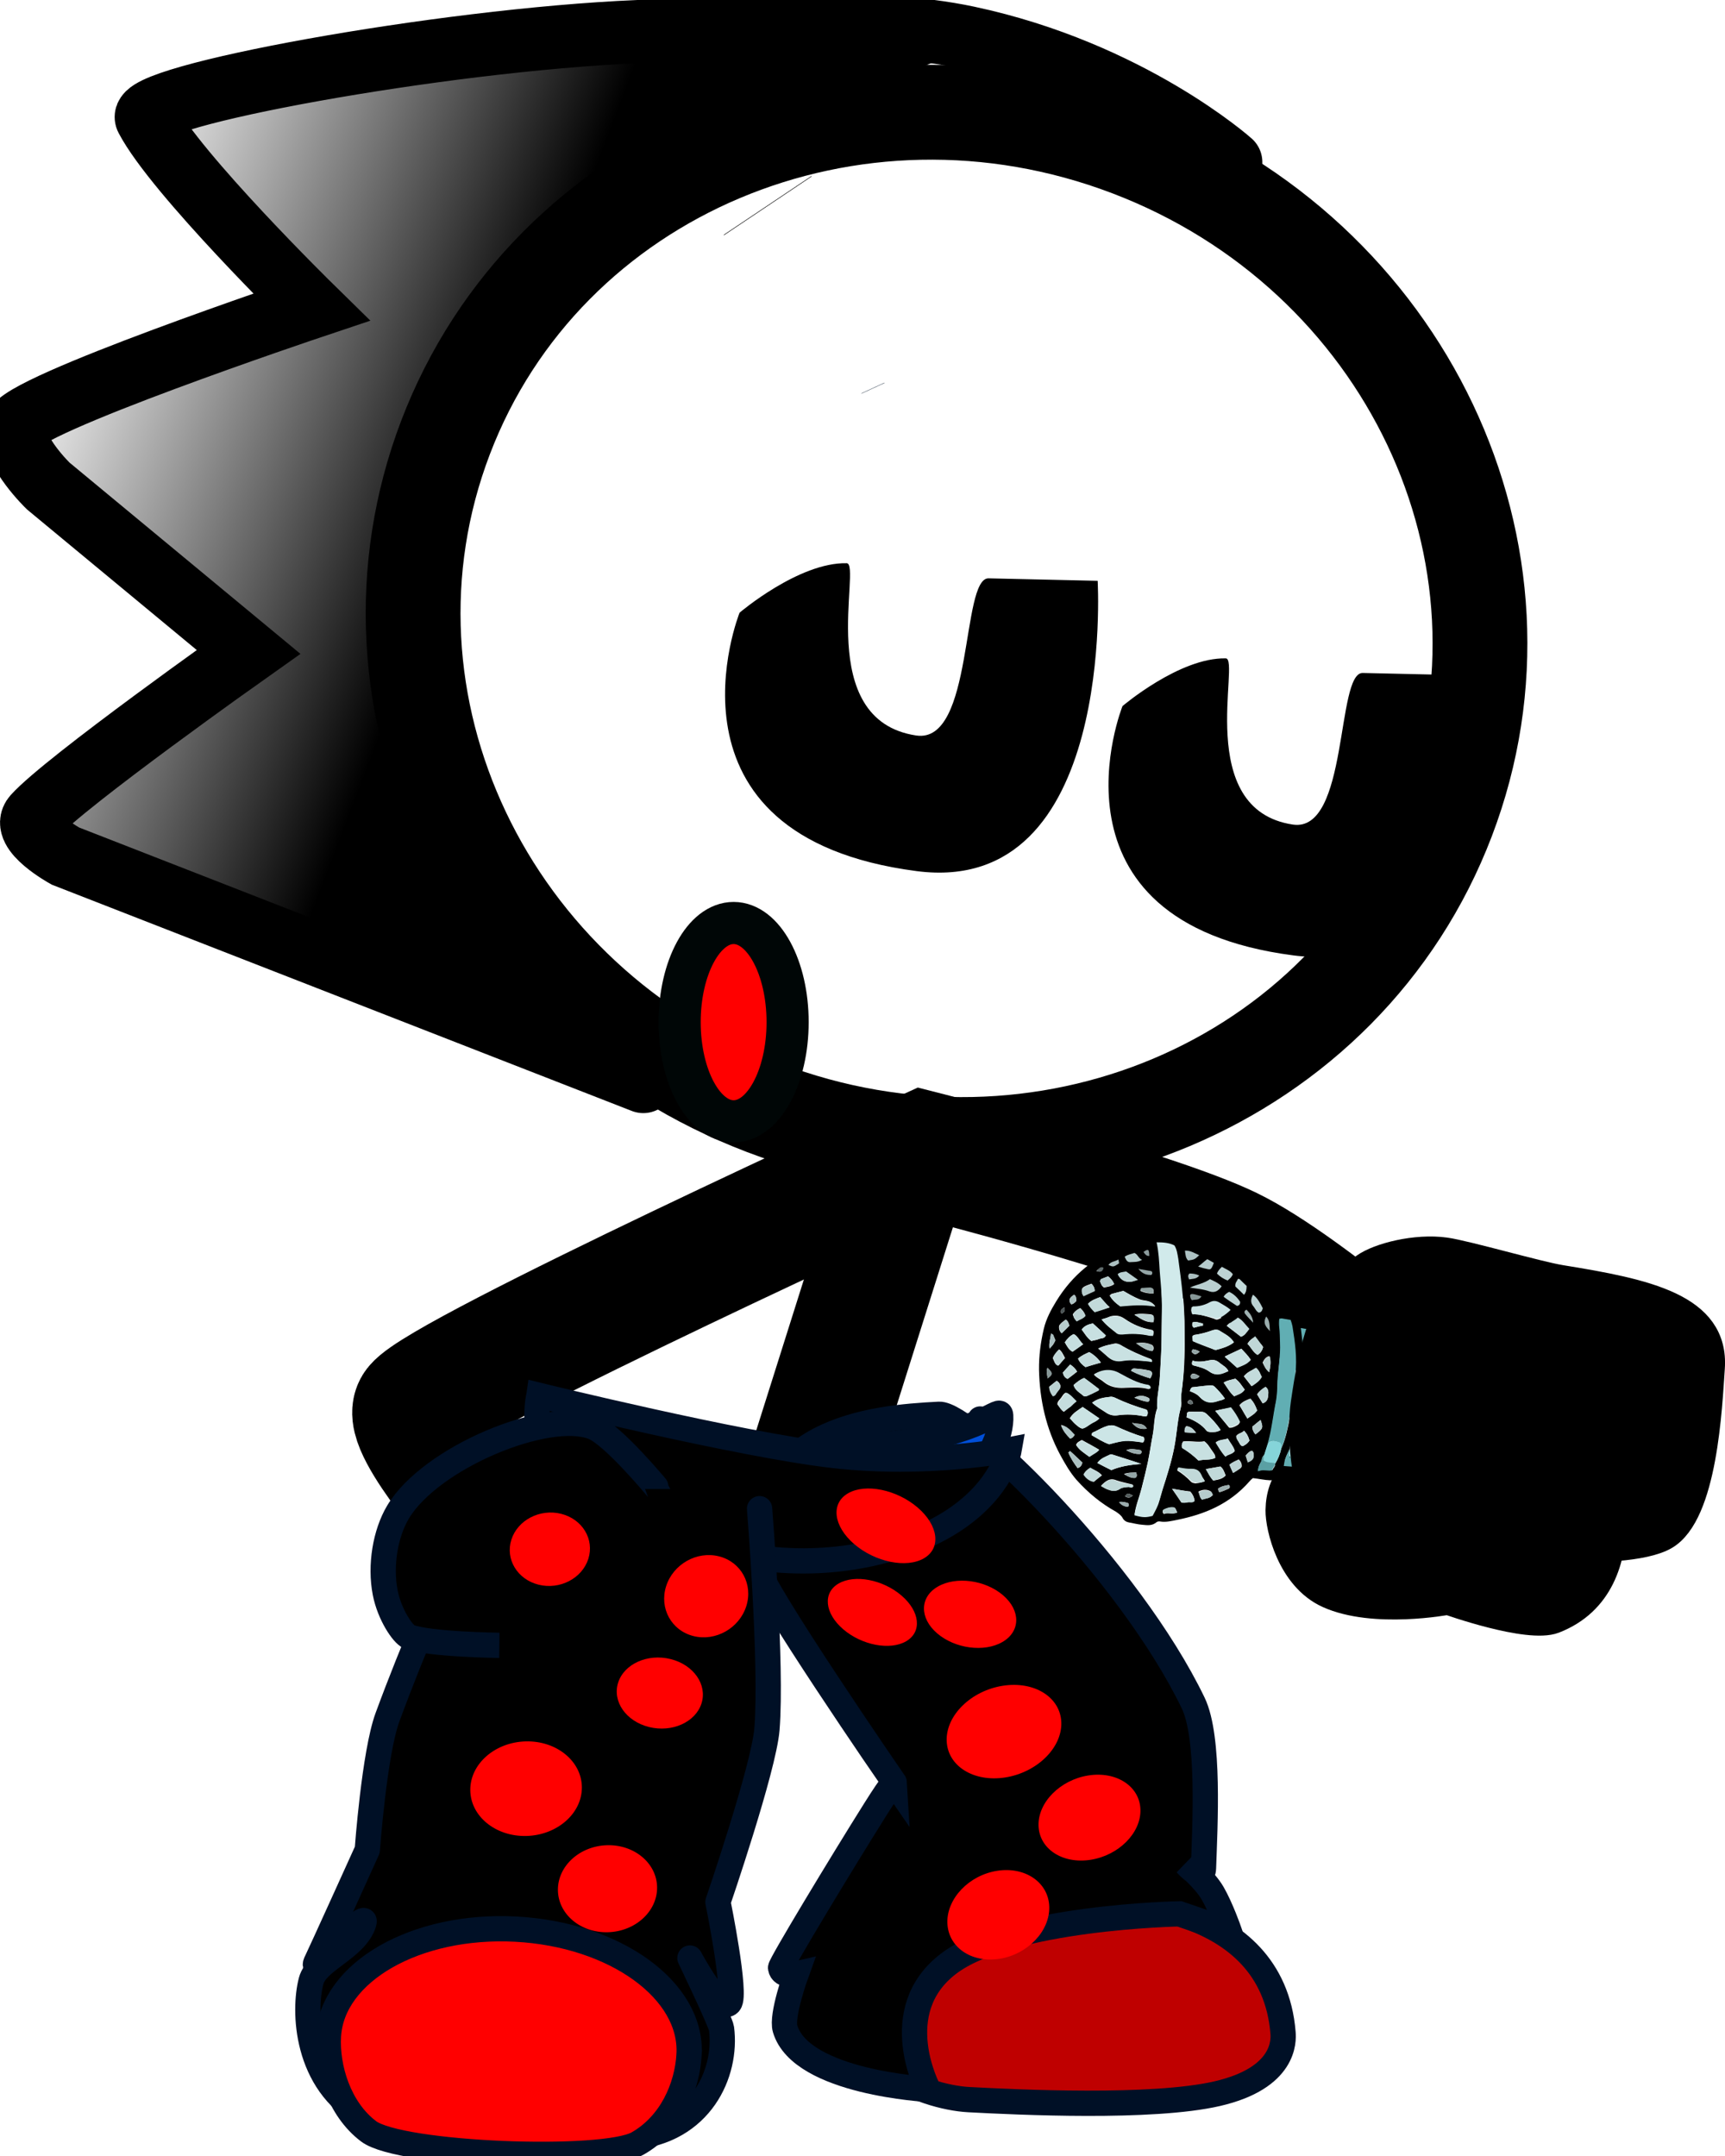<svg version="1.1" xmlns="http://www.w3.org/2000/svg" xmlns:xlink="http://www.w3.org/1999/xlink" width="81.888" height="102.362" viewBox="0,0,81.888,102.362"><defs><linearGradient x1="219.158" y1="166.383" x2="198.192" y2="158.394" gradientUnits="userSpaceOnUse" id="color-1"><stop offset="0" stop-color="#000000"/><stop offset="1" stop-color="#000000" stop-opacity="0"/></linearGradient></defs><g transform="translate(-197.427,-141.151)"><g data-paper-data="{&quot;isPaintingLayer&quot;:true}" stroke-miterlimit="10" stroke-dasharray="" stroke-dashoffset="0" style="mix-blend-mode: normal"><path d="M238.864,159.573l0.006,0.013" data-paper-data="{&quot;index&quot;:null}" fill="#ffab19" fill-rule="nonzero" stroke="#001026" stroke-width="1.2" stroke-linecap="butt" stroke-linejoin="miter"/><g stroke-linejoin="miter"><path d="M266.145,180.048c-4.789,12.569 -19.321,18.701 -32.456,13.696c-13.136,-5.005 -19.902,-19.252 -15.112,-31.822c4.789,-12.569 19.321,-18.701 32.456,-13.696c13.136,5.005 19.902,19.252 15.112,31.822z" fill="none" fill-rule="nonzero" stroke="#000000" stroke-width="4.5" stroke-linecap="butt"/><g stroke-linecap="butt"><g fill-rule="nonzero"><path d="M233.866,150.909l0.008,0.012" data-paper-data="{&quot;index&quot;:null}" fill="#ffab19" stroke="#000000" stroke-width="5"/><g data-paper-data="{&quot;index&quot;:null}" fill="none" stroke="none" stroke-width="1" font-family="sans-serif" font-weight="normal" font-size="12" text-anchor="start"/></g><path d="M233.866,150.909l0.008,0.012" data-paper-data="{&quot;index&quot;:null}" fill="#ffab19" fill-rule="nonzero" stroke="#000000" stroke-width="5"/><path d="M241.653,172.024" fill="#001026" fill-rule="evenodd" stroke="#000000" stroke-width="5"/><g data-paper-data="{&quot;index&quot;:null}" fill="none" fill-rule="nonzero" stroke="none" stroke-width="1" font-family="sans-serif" font-weight="normal" font-size="12" text-anchor="start"/><g data-paper-data="{&quot;index&quot;:null}" fill="none" fill-rule="nonzero" stroke="none" stroke-width="1" font-family="sans-serif" font-weight="normal" font-size="12" text-anchor="start"/></g><path d="M227.965,192.498l-27.434,-10.704c0,0 -2.126,-1.173 -1.481,-1.892c1.479,-1.649 10.176,-7.8 10.176,-7.8l-9.505,-7.874c0,0 -1.668,-1.603 -1.575,-2.744c0.086,-1.061 14.066,-5.752 14.066,-5.752c0,0 -6.44,-6.317 -7.827,-8.965c-0.545,-1.04 13.911,-3.719 23.339,-4.116c4.613,-0.195 10.996,-0.703 15.64,0.285c7.699,1.638 12.488,5.915 12.488,5.915" fill="none" fill-rule="nonzero" stroke="#000000" stroke-width="3" stroke-linecap="round"/><path d="M198.783,181.128c0,0 0.004,-1.501 1.842,-2.869c2.301,-1.714 8.449,-2.85 7.744,-5.646c-0.913,-3.621 -12.859,-7.684 -10.038,-10.726c2.316,-2.498 12.925,-4.303 13.662,-6.239c0.736,-1.931 -3.98,-2.383 -5.449,-5.886c-2.088,-4.983 -0.406,-4.348 -0.406,-4.348c0,0 13.613,-2.809 19.807,-3.068c5.811,-0.242 16.281,1.562 16.281,1.562c0,0 -18.851,7.528 -23.709,14.29c-5.385,7.496 4.403,31.125 4.403,31.125z" data-paper-data="{&quot;index&quot;:null}" fill="url(#color-1)" fill-rule="nonzero" stroke="none" stroke-width="0" stroke-linecap="butt"/></g><path d="M255.617,172.408c0.711,0.016 -1.545,7.183 3.184,7.891c2.653,0.397 2.044,-7.226 3.316,-7.198c2.668,0.06 4.994,0.113 4.994,0.113c0,0 0.852,14.484 -8.286,13.296c-12.222,-1.589 -8.111,-11.837 -8.111,-11.837c0,0 2.717,-2.314 4.903,-2.265z" data-paper-data="{&quot;index&quot;:null}" fill="#000000" fill-rule="nonzero" stroke="#000000" stroke-width="0" stroke-linecap="butt" stroke-linejoin="miter"/><path d="M237.619,167.89c0.737,0.017 -1.602,7.446 3.301,8.18c2.75,0.412 2.119,-7.491 3.437,-7.461c2.765,0.062 5.177,0.117 5.177,0.117c0,0 0.883,15.014 -8.59,13.783c-12.669,-1.647 -8.408,-12.27 -8.408,-12.27c0,0 2.817,-2.399 5.083,-2.348z" data-paper-data="{&quot;index&quot;:null}" fill="#000000" fill-rule="nonzero" stroke="#000000" stroke-width="0" stroke-linecap="butt" stroke-linejoin="miter"/><path d="M235.77,211.289l4.324,-13.698" fill="none" fill-rule="nonzero" stroke="#000000" stroke-width="6" stroke-linecap="round" stroke-linejoin="miter"/><path d="M220.835,213.68c0,0 -4.304,-4.834 -3.614,-5.718c1.249,-1.6 24.059,-12.009 24.059,-12.009c0,0 10.838,2.757 14.502,4.538c3.766,1.83 10.724,8.128 10.724,8.128" fill="none" fill-rule="nonzero" stroke="#000000" stroke-width="6" stroke-linecap="round" stroke-linejoin="miter"/><g stroke="#001026" stroke-width="1.2"><g><g><path d="M243.957,208.52c0,0 7.288,11.134 8.369,15.372c0.737,2.892 -2.37,7.59 -2.37,7.59c0,0 7.868,-0.172 8.378,6.179c0.029,0.362 0.112,2.144 -3.123,2.891c-3.098,0.715 -9.465,0.406 -11.793,0.283c-1.081,-0.057 -2.769,-0.517 -3.915,-1.425c-1.154,-0.914 -1.2,-2.356 -1.288,-3.162c-0.012,-0.107 3.299,-9.403 3.056,-10.61c-0.122,-0.607 -8.289,-15.39 -8.289,-15.39" fill="#bf0000" fill-rule="evenodd" stroke-linecap="round" stroke-linejoin="round"/><path d="M233.362,215.494c-0.523,-6.51 5.497,-7.039 8.646,-7.197c1.369,-0.069 9.04,7.429 12.062,13.71c0.792,1.646 0.556,5.841 0.488,7.84c-0.024,0.702 -0.827,-0.201 -0.827,-0.201c0,0 0.881,0.731 1.265,1.398c0.397,0.689 0.778,1.779 0.778,1.779l-2.355,-0.809c0,0 -8.082,0.145 -10.989,2.387c-2.907,2.242 -0.935,5.949 -0.935,5.949c0,0 -6.034,-0.313 -6.798,-2.879c-0.188,-0.633 0.525,-2.603 0.525,-2.603c0,0 -0.669,0.155 -0.74,-0.287c-0.023,-0.143 2.88,-4.951 4.477,-7.494c0.913,-1.454 0.922,-1.302 0.922,-1.302c0,0 -6.444,-9.352 -6.52,-10.29z" fill="#000000" fill-rule="nonzero" stroke-linecap="butt" stroke-linejoin="miter"/></g><path d="M222.98,209.778c-0.011,-0.191 1.358,0.373 4.459,0.438c4.092,0.086 10.358,-0.299 12.12,-0.496c4.569,-0.511 5.342,-1.87 5.372,-1.363c0.109,1.878 -2.475,5.356 -7.702,5.547c-2.297,0.084 -6.995,0.713 -9.656,0.052c-3.394,-0.843 -4.531,-3.125 -4.593,-4.178z" fill="#004fd9" fill-rule="nonzero" stroke-linecap="butt" stroke-linejoin="miter"/><g><g fill="#ffab19" fill-rule="evenodd" stroke-linecap="round" stroke-linejoin="round" font-family="&quot;Helvetica Neue&quot;, Helvetica, Arial, sans-serif" font-weight="400" font-size="16" text-anchor="start"/><path d="M223.012,207.398c0,0 9.484,2.332 13.948,2.85c4.464,0.518 8.372,-0.259 8.372,-0.259c0,0 -0.313,1.822 -2.641,3.352c-1.802,1.185 -5.033,2.248 -8.864,1.82c-3.49,-0.39 -7.267,-1.435 -8.964,-2.854c-2.572,-2.151 -1.851,-4.908 -1.851,-4.908z" fill="#000000" fill-rule="nonzero" stroke-linecap="butt" stroke-linejoin="miter"/></g><g><path d="M231.901,213.215c0,0 -3.584,27.09 -4.238,27.18c-1.877,0.257 -12.162,-2.041 -12.162,-2.041l6.611,-27.237" data-paper-data="{&quot;index&quot;:null}" fill="#ffab19" fill-rule="evenodd" stroke-linecap="round" stroke-linejoin="round"/><path d="M233.485,212.779c0,0 0.598,7.431 0.35,10.469c-0.152,1.863 -2.326,8.205 -2.326,8.205c0,0 0.897,4.4 0.543,4.8c-0.455,0.514 -1.873,-2.141 -1.873,-2.141c0,0 1.46,3.043 1.499,3.346c0.275,2.116 -0.981,4.895 -4.271,5.159c-3.613,0.29 -9.602,0.617 -12.689,-1.057c-2.795,-1.516 -2.894,-4.955 -2.519,-6.367c0.264,-0.992 2.124,-1.526 2.501,-2.745c0.25,-0.811 -2.784,2.874 -2.235,1.793c0.159,-0.314 2.398,-5.263 2.398,-5.263c0,0 0.332,-4.597 0.959,-6.299c2.515,-6.835 5.561,-12.55 5.561,-12.55" data-paper-data="{&quot;index&quot;:null}" fill="#000000" fill-rule="evenodd" stroke-linecap="round" stroke-linejoin="round"/><path d="M230.138,238.706c-0.091,1.521 -0.829,3.288 -2.433,4.206c-1.609,0.921 -11.281,0.556 -12.777,-0.57c-1.42,-1.069 -1.998,-3.045 -1.91,-4.53c0.181,-3.048 4.161,-5.319 8.888,-5.072c4.727,0.247 8.413,2.917 8.231,5.965z" fill="#ff0000" fill-rule="nonzero" stroke-linecap="butt" stroke-linejoin="miter"/></g></g><g fill="#000000" fill-rule="nonzero" stroke-linecap="butt" stroke-linejoin="miter"><path d="M221.132,219.267c0,0 -3.341,-0.039 -4.286,-0.407c-0.291,-0.113 -0.928,-1.05 -1.132,-2.091c-0.254,-1.298 0.007,-2.82 0.606,-3.827c1.542,-2.589 7.085,-4.885 9.264,-4.036c0.944,0.368 3.066,2.933 3.066,2.939"/></g></g><g fill-rule="nonzero" stroke-linecap="butt" stroke-linejoin="miter"><path d="M266.158,217.218c0,0 -3.512,0.671 -5.7,-0.321c-1.809,-0.82 -2.368,-3.233 -2.355,-4.048c0.024,-1.443 0.848,-2.303 2.212,-2.789c1.381,-0.492 5.519,0.27 5.519,0.27c0,0 4.975,-0.455 6.504,0.347c1.087,0.571 1.741,1.404 1.721,2.611c-0.031,1.865 -0.601,3.942 -2.839,4.814c-1.246,0.486 -5.062,-0.884 -5.062,-0.884z" data-paper-data="{&quot;index&quot;:null}" fill="#000000" stroke="#000000" stroke-width="1.2"/><g data-paper-data="{&quot;index&quot;:null}" stroke="none" stroke-width="1"><path d="M258.139,211.178c-0.079,0.208 -0.225,0.243 -0.402,0.253c-0.281,-0.008 -0.555,-0.076 -0.834,-0.104c-0.059,0.05 -0.119,0.1 -0.161,0.154c-0.949,1.085 -2.138,1.565 -3.424,1.826c-0.271,0.054 -0.545,0.127 -0.822,0.079c-0.052,-0.009 -0.123,-0.001 -0.163,0.032c-0.217,0.184 -0.442,0.145 -0.686,0.123c-0.21,-0.016 -0.414,-0.072 -0.622,-0.108c-0.121,-0.021 -0.237,-0.081 -0.308,-0.215c-0.071,-0.133 -0.202,-0.216 -0.316,-0.297c-0.693,-0.382 -1.317,-0.893 -1.874,-1.514c-0.308,-0.356 -0.54,-0.759 -0.769,-1.181c-0.672,-1.245 -0.977,-2.609 -1.008,-4.045c-0.007,-0.646 0.075,-1.297 0.226,-1.936c0.114,-0.484 0.344,-0.908 0.589,-1.309c0.779,-1.276 1.855,-2.118 3.136,-2.621c0.242,-0.099 0.511,-0.133 0.78,-0.167c0.18,-0.029 0.346,-0.081 0.474,-0.261c0.109,-0.163 0.274,-0.215 0.452,-0.224c0.281,0.008 0.558,0.056 0.834,0.104c0.086,0.015 0.15,0.066 0.215,0.118c0.219,0.219 0.471,0.324 0.745,0.391c0.585,0.121 1.11,0.434 1.638,0.727c0.197,0.115 0.392,0.249 0.565,0.42c0.567,0.542 1.097,1.097 1.501,1.812c0.259,0.045 0.533,0.113 0.809,0.16c0.104,0.018 0.225,0.039 0.279,0.169c0.057,0.111 0.163,0.109 0.266,0.127c0.688,0.139 1.379,0.259 2.067,0.399c1.534,0.286 3.086,0.575 4.616,0.901c1.495,0.32 2.997,0.58 4.497,0.86c0.242,0.042 0.461,0.12 0.703,0.162c1.174,0.204 2.349,0.407 3.52,0.63c0.207,0.036 0.419,0.032 0.594,0.184c0.064,0.051 0.153,0.047 0.239,0.062c0.863,0.15 1.742,0.322 2.605,0.472c0.035,0.006 0.086,0.015 0.121,0.021c0.279,0.028 0.4,0.19 0.486,0.487c0.28,0.996 0.262,1.981 -0.055,2.954c-0.084,0.247 -0.203,0.489 -0.354,0.705c-0.109,0.163 -0.257,0.218 -0.432,0.207c-0.526,-0.031 -1.054,-0.042 -1.596,-0.075c-0.385,-0.026 -0.782,-0.095 -1.174,-0.062c-0.856,0.073 -1.7,-0.093 -2.549,-0.079c-0.476,-0.002 -0.94,0.039 -1.414,0.017c-0.508,-0.028 -1.004,-0.013 -1.498,-0.018c-0.898,-0.015 -1.809,-0.072 -2.709,-0.066c-1.187,0.036 -2.364,-0.007 -3.541,-0.049c-0.405,-0.01 -0.809,-0.019 -1.214,-0.029c-0.632,-0.029 -1.281,-0.061 -1.912,-0.09c-0.35,-0.02 -0.688,0.002 -1.039,-0.019c-0.37,-0.004 -0.698,-0.061 -1.083,-0.087zM257.96,210.643c0.133,-0.219 0.232,-0.444 0.282,-0.697c0.22,-0.486 0.322,-1.013 0.423,-1.539c0.136,-0.662 0.206,-1.355 0.273,-2.029c0.08,-0.772 -0.021,-1.516 -0.136,-2.281c-0.025,-0.085 -0.049,-0.17 -0.086,-0.297c-0.138,-0.024 -0.276,-0.048 -0.414,-0.072c-0.035,-0.006 -0.072,0.008 -0.126,0.019c-0.017,0.138 -0.018,0.279 -0,0.423c0.022,0.246 0.012,0.466 0.034,0.711c0.029,0.61 -0.1,1.212 -0.123,1.813c-0.022,0.319 -0.011,0.643 -0.068,0.956c-0.139,0.681 -0.191,1.378 -0.399,2.047c-0.057,0.172 -0.116,0.363 -0.173,0.534c-0.114,0.061 -0.099,0.225 -0.146,0.317c-0.067,0.109 -0.133,0.219 -0.144,0.439c0.242,-0.099 0.459,-0.001 0.676,-0.044c0.03,-0.096 0.143,-0.157 0.126,-0.301zM258.646,209.955c-0.213,0.427 -0.245,0.542 -0.243,0.805c0.21,0.016 0.402,0.029 0.612,0.046c0.121,0.021 0.217,-0.043 0.284,-0.152c0.044,-0.073 0.057,-0.172 0.101,-0.244c0.158,-0.275 0.252,-0.601 0.275,-0.92c0.104,-0.123 0.124,-0.281 0.144,-0.439c0.129,-0.885 0.273,-1.747 0.316,-2.647c0.015,-0.401 0.013,-0.804 -0.009,-1.191c-0.032,-0.308 -0.061,-0.636 -0.238,-0.908c-0.225,-0.039 -0.449,-0.078 -0.674,-0.117c0.015,0.164 0.032,0.308 0.051,0.432c0.069,0.576 0.102,1.147 0.067,1.705c-0.038,0.719 -0.162,1.423 -0.269,2.131c-0.042,0.335 -0.186,0.633 -0.211,0.971c-0.143,0.157 -0.185,0.351 -0.208,0.528zM278.176,210.841c0.138,-0.258 0.191,-0.531 0.208,-0.811c0.02,-0.017 0.042,-0.053 0.044,-0.073c0.042,-0.476 0.05,-0.959 -0.05,-1.42c-0.054,-0.271 -0.091,-0.54 -0.256,-0.77c-0.967,-0.168 -1.934,-0.335 -2.953,-0.512c0.13,0.506 0.157,0.995 0.166,1.48c0.017,0.426 -0.085,0.812 -0.102,1.232c-0.02,0.158 -0.055,0.293 -0.074,0.451c-0.116,0.222 -0.2,0.469 -0.255,0.762c0.518,0.09 1.022,0.016 1.51,0.06c0.508,0.028 1.019,0.036 1.51,0.06c0.143,-0.157 0.198,-0.308 0.252,-0.46zM274.642,210.732c0.104,-0.123 0.141,-0.278 0.161,-0.436c0.089,-0.146 0.094,-0.326 0.134,-0.501c0.087,-0.549 0.087,-1.114 0.051,-1.664c-0.029,-0.328 -0.093,-0.661 -0.231,-0.967c-0.069,-0.012 -0.136,-0.044 -0.205,-0.056c-0.846,-0.147 -1.675,-0.29 -2.519,-0.457c-0.896,-0.175 -1.774,-0.348 -2.669,-0.523c-1.31,-0.247 -2.6,-0.511 -3.91,-0.758c-1.463,-0.294 -2.916,-0.526 -4.374,-0.859c-0.239,-0.062 -0.501,-0.087 -0.76,-0.132c0.042,0.229 0.12,0.444 0.128,0.667c0.068,0.717 0.031,1.437 -0.042,2.15c-0.08,0.631 -0.176,1.26 -0.273,1.888c-0.067,0.251 -0.114,0.484 -0.181,0.735c-0.124,0.14 -0.111,0.323 -0.166,0.475c-0.057,0.172 -0.146,0.317 -0.153,0.518c0.168,0.069 0.311,0.054 0.434,0.055c1.046,-0.04 2.09,0.08 3.129,0.099c0.669,0.015 1.337,0.03 2.009,0.026c0.898,0.015 1.782,0.006 2.662,0.018c0.723,0.004 1.446,0.009 2.166,0.033c0.775,0.013 1.53,0.043 2.302,0.076c0.703,0.021 1.424,0.045 2.147,0.05c0.04,-0.175 0.158,-0.275 0.161,-0.436zM252.332,200.132c0.101,0.461 0.118,0.887 0.152,1.316c0.032,0.449 0.083,0.881 0.097,1.327c0.017,0.426 -0.003,0.866 -0.004,1.29c-0.003,0.443 -0.006,0.886 -0.028,1.346c-0.018,0.42 -0.055,0.857 -0.073,1.278c-0.037,0.437 -0.144,0.862 -0.112,1.311c-0.156,0.396 -0.141,0.842 -0.211,1.254c-0.089,0.428 -0.146,0.882 -0.236,1.31c-0.087,0.408 -0.193,0.833 -0.297,1.239c-0.107,0.425 -0.28,0.818 -0.334,1.252c0.409,0.111 0.53,0.132 0.861,0.028c0.116,-0.222 0.232,-0.444 0.319,-0.711c0.094,-0.326 0.188,-0.653 0.302,-0.996c0.205,-0.65 0.391,-1.283 0.478,-1.973c0.06,-0.473 0.102,-0.95 0.231,-1.411c0.03,-0.096 0.045,-0.214 0.025,-0.338c-0.022,-0.246 0.028,-0.499 0.057,-0.736c0.109,-0.868 0.115,-1.754 0.101,-2.623c0.004,-1.148 -0.119,-2.278 -0.293,-3.417c-0.024,-0.226 -0.049,-0.452 -0.184,-0.637c-0.254,-0.084 -0.516,-0.11 -0.851,-0.107zM249.272,207.746c0.205,0.197 0.419,0.315 0.631,0.452c0.178,0.132 0.382,0.187 0.599,0.144c0.412,-0.05 0.834,-0.037 1.246,0.055c0.035,0.006 0.089,-0.005 0.106,-0.002c0.064,-0.09 0.074,-0.169 0.035,-0.276c-0.015,-0.023 -0.047,-0.048 -0.064,-0.051c-0.493,-0.146 -0.982,-0.331 -1.465,-0.556c-0.067,-0.032 -0.168,-0.069 -0.242,-0.042c-0.286,0.031 -0.573,0.062 -0.847,0.277zM251.731,209.382c-0.459,-0.14 -0.895,-0.316 -1.312,-0.51c-0.133,-0.063 -0.257,-0.065 -0.402,-0.029c-0.22,0.063 -0.41,0.171 -0.617,0.276c-0.074,0.027 -0.165,0.052 -0.146,0.176c0.281,0.15 0.543,0.316 0.829,0.426c0.768,-0.21 0.768,-0.21 1.599,-0.086c0.059,-0.05 0.086,-0.126 0.05,-0.253zM254.052,204.825c0.301,0.133 0.604,0.246 0.908,0.359c0.067,0.032 0.133,0.063 0.205,0.056c0.294,-0.09 0.585,-0.161 0.839,-0.359c-0.177,-0.273 -0.429,-0.377 -0.656,-0.537c-0.113,-0.08 -0.22,-0.078 -0.348,-0.04c-0.296,0.11 -0.587,0.18 -0.893,0.228c-0.017,-0.003 -0.04,0.033 -0.079,0.067c0.01,0.062 0.017,0.144 0.024,0.226zM249.718,203.792c0.244,0.304 0.488,0.468 0.73,0.651c0.099,0.057 0.187,0.053 0.276,0.048c0.429,-0.047 0.851,-0.034 1.281,0.061c0.052,0.009 0.106,-0.002 0.158,0.007c0.045,-0.214 0.032,-0.256 -0.106,-0.28c-0.449,-0.078 -0.868,-0.251 -1.241,-0.517c-0.227,-0.16 -0.437,-0.176 -0.673,-0.117c-0.131,0.058 -0.242,0.099 -0.425,0.148zM252.041,207.057c0.012,-0.099 -0.054,-0.13 -0.123,-0.142c-0.484,-0.084 -0.93,-0.322 -1.376,-0.561c-0.365,-0.184 -0.772,-0.174 -1.189,0.056c0.138,0.165 0.308,0.215 0.451,0.34c0.303,0.254 0.631,0.311 0.987,0.292c0.39,-0.013 0.782,-0.046 1.157,0.059c0.054,-0.011 0.074,-0.027 0.094,-0.044zM250.368,204.932c-0.254,0.057 -0.506,0.094 -0.807,0.243c0.192,0.154 0.318,0.277 0.446,0.38c0.207,0.177 0.412,0.233 0.664,0.196c0.343,-0.061 0.693,-0.041 1.041,-0.001c0.123,0.001 0.262,0.025 0.382,0.046c0.03,-0.096 -0.02,-0.124 -0.054,-0.13c-0.488,-0.185 -0.974,-0.391 -1.433,-0.672c-0.084,-0.035 -0.15,-0.066 -0.239,-0.062zM254.036,203.552c0.338,-0.022 0.641,0.091 0.947,0.184c0.086,0.015 0.148,0.086 0.239,0.062c0.146,-0.035 0.452,-0.224 0.635,-0.414c-0.155,-0.168 -0.358,-0.243 -0.538,-0.355c-0.148,-0.086 -0.289,-0.09 -0.439,-0.016c-0.262,0.116 -0.518,0.192 -0.802,0.204c-0.017,-0.003 -0.057,0.03 -0.077,0.047c-0.027,0.076 -0.037,0.155 0.034,0.288zM254.325,210.497c0.257,-0.076 0.548,-0.006 0.795,-0.144c0,-0.141 -0.079,-0.215 -0.138,-0.306c-0.121,-0.162 -0.204,-0.338 -0.382,-0.469c-0.326,0.064 -0.666,-0.035 -1.007,0.007c-0.064,0.09 -0.077,0.188 -0.055,0.293c0.279,0.169 0.535,0.375 0.787,0.62zM253.912,207.2c0.168,0.069 0.335,0.139 0.444,0.258c0.264,0.288 0.56,0.319 0.873,0.212c0.111,-0.041 0.215,-0.023 0.333,-0.124c-0.148,-0.227 -0.32,-0.398 -0.493,-0.569c-0.047,-0.048 -0.116,-0.06 -0.205,-0.056c-0.269,0.034 -0.518,0.051 -0.787,0.085c-0.052,-0.009 -0.126,0.019 -0.166,0.193zM253.755,208.442c0.37,0.145 0.7,0.323 0.944,0.627c0.044,0.068 0.116,0.06 0.185,0.072c0.158,0.007 0.318,-0.005 0.489,-0.097c-0.207,-0.318 -0.426,-0.538 -0.663,-0.76c-0.079,-0.074 -0.163,-0.109 -0.269,-0.107c-0.195,0.006 -0.387,-0.007 -0.582,-0c-0.017,-0.003 -0.057,0.03 -0.077,0.047c-0.007,0.059 -0.015,0.118 -0.027,0.217zM250.753,202.439c-0.183,0.049 -0.383,0.095 -0.565,0.144c-0.02,0.017 -0.04,0.033 -0.079,0.067c0.128,0.244 0.32,0.398 0.5,0.51c0.553,-0.045 1.071,-0.097 1.658,0.005c-0.241,-0.324 -0.535,-0.234 -0.752,-0.332c-0.269,-0.107 -0.515,-0.251 -0.762,-0.394zM248.823,207.95c-0.232,0.161 -0.459,0.283 -0.615,0.539c0.111,0.1 0.185,0.213 0.281,0.291c0.096,0.077 0.19,0.174 0.311,0.195c0.163,-0.032 0.284,-0.152 0.417,-0.23c0.133,-0.078 0.279,-0.113 0.385,-0.256c-0.259,-0.186 -0.503,-0.349 -0.779,-0.538zM251.606,210.65c-0.508,-0.169 -0.932,-0.303 -1.357,-0.437c-0.035,-0.006 -0.084,-0.035 -0.123,-0.001c-0.207,0.105 -0.444,0.165 -0.598,0.4c0.232,0.121 0.446,0.239 0.663,0.337c0.43,-0.188 0.879,-0.251 1.414,-0.299zM255.743,206.247c-0.099,-0.199 -0.266,-0.268 -0.394,-0.371c-0.143,-0.126 -0.293,-0.192 -0.493,-0.146c-0.271,0.054 -0.543,0.107 -0.814,0.02c-0.052,0.132 -0.045,0.214 0.059,0.232c0.257,0.065 0.53,0.132 0.74,0.29c0.308,0.215 0.587,0.102 0.903,-0.025zM255.117,208.134c0.261,0.307 0.458,0.563 0.658,0.799c0.121,0.021 0.197,-0.026 0.271,-0.054c0.077,-0.047 0.185,-0.069 0.237,-0.201c-0.111,-0.241 -0.259,-0.468 -0.426,-0.679c-0.232,0.02 -0.449,0.063 -0.74,0.134zM256.354,205.184c-0.281,0.133 -0.526,0.252 -0.787,0.367c0.207,0.177 0.397,0.351 0.587,0.525c0.242,-0.099 0.462,-0.162 0.647,-0.372c-0.133,-0.204 -0.291,-0.353 -0.446,-0.521zM248.39,206.908c0.074,0.255 0.291,0.353 0.449,0.501c0.047,0.048 0.136,0.044 0.192,0.013c0.188,-0.088 0.355,-0.16 0.526,-0.252c0.017,0.003 0.022,-0.036 0.027,-0.076c-0.224,-0.18 -0.468,-0.343 -0.693,-0.523c-0.185,0.069 -0.343,0.203 -0.501,0.336zM249.306,203.982c-0.2,0.046 -0.383,0.095 -0.531,0.291c0.136,0.185 0.266,0.409 0.461,0.544c0.128,-0.038 0.252,-0.037 0.365,-0.098c0.111,-0.041 0.247,0.002 0.321,-0.166c-0.205,-0.197 -0.409,-0.393 -0.616,-0.571zM256.337,204.616c0.165,-0.052 0.274,-0.215 0.4,-0.374c-0.187,-0.194 -0.318,-0.418 -0.55,-0.539c-0.158,0.134 -0.36,0.2 -0.526,0.393c0.224,0.18 0.451,0.34 0.676,0.52zM253.914,202.281c0.308,0.074 0.644,0.071 0.947,0.184c0.254,0.084 0.41,-0.03 0.578,-0.243c-0.173,-0.171 -0.358,-0.243 -0.557,-0.338c-0.309,0.209 -0.649,0.25 -0.968,0.397zM251.225,211.713c-0.007,-0.082 -0.059,-0.091 -0.111,-0.1c-0.222,-0.059 -0.464,-0.101 -0.683,-0.179c-0.318,-0.136 -0.516,0.032 -0.738,0.255c0.116,0.06 0.197,0.115 0.281,0.15c0.2,0.095 0.387,0.148 0.6,0.003c0.133,-0.078 0.294,-0.09 0.437,-0.106c0.067,0.032 0.148,0.086 0.215,-0.023zM254.625,211.476c-0.057,-0.111 -0.118,-0.182 -0.163,-0.25c-0.113,-0.221 -0.261,-0.307 -0.473,-0.304c-0.178,0.009 -0.365,-0.043 -0.54,-0.053c-0.052,-0.009 -0.101,-0.038 -0.136,0.097c0.229,0.141 0.454,0.321 0.656,0.537c0.047,0.048 0.133,0.063 0.202,0.075c0.143,-0.015 0.269,-0.034 0.454,-0.103zM256.069,206.606c-0.183,0.049 -0.38,0.075 -0.553,0.186c0.165,0.23 0.293,0.474 0.5,0.651c0.188,-0.088 0.368,-0.118 0.499,-0.317c-0.136,-0.185 -0.251,-0.386 -0.446,-0.521zM249.689,205.843c-0.165,-0.23 -0.357,-0.384 -0.555,-0.499c-0.188,0.088 -0.355,0.16 -0.533,0.311c0.084,0.176 0.209,0.298 0.355,0.404c0.239,-0.079 0.476,-0.139 0.733,-0.216zM256.642,208.499c0.136,-0.097 0.23,-0.142 0.311,-0.228c0.059,-0.05 0.101,-0.103 0.143,-0.157c-0.061,-0.212 -0.16,-0.411 -0.318,-0.559c-0.185,0.069 -0.37,0.137 -0.516,0.314c0.133,0.204 0.232,0.403 0.379,0.63zM253.063,211.83c0.18,0.253 0.298,0.435 0.448,0.642c0.067,0.032 0.19,0.033 0.301,-0.008c0.109,-0.021 0.224,0.039 0.326,-0.064c-0.029,-0.187 -0.101,-0.32 -0.209,-0.439c-0.279,-0.028 -0.538,-0.073 -0.866,-0.13zM247.929,208.179c0.099,-0.084 0.198,-0.167 0.296,-0.251c0.099,-0.084 0.18,-0.17 0.279,-0.254c-0.173,-0.171 -0.293,-0.333 -0.478,-0.405c-0.111,0.041 -0.161,0.154 -0.225,0.243c-0.064,0.09 -0.18,0.17 -0.18,0.311c0.106,0.139 0.177,0.273 0.308,0.356zM257.051,206.091c-0.193,0.128 -0.412,0.191 -0.58,0.403c0.121,0.162 0.244,0.304 0.365,0.466c0.193,-0.128 0.363,-0.219 0.479,-0.441c-0.069,-0.153 -0.103,-0.3 -0.264,-0.429zM249.608,209.981c-0.296,-0.172 -0.56,-0.319 -0.824,-0.465c-0.114,0.061 -0.225,0.102 -0.277,0.234c0.163,0.25 0.392,0.39 0.619,0.551c0.114,-0.061 0.227,-0.122 0.326,-0.206c0.072,-0.008 0.094,-0.044 0.156,-0.114zM255.711,209.447c-0.205,0.085 -0.412,0.05 -0.57,0.183c0.145,0.247 0.276,0.471 0.463,0.665c0.138,-0.117 0.311,-0.087 0.439,-0.267c-0.061,-0.212 -0.202,-0.358 -0.333,-0.582zM249.657,202.733c-0.222,0.082 -0.425,0.148 -0.568,0.305c0.086,0.156 0.192,0.295 0.32,0.398c0.222,-0.082 0.442,-0.145 0.699,-0.222c-0.175,-0.151 -0.298,-0.294 -0.451,-0.481zM255.018,211.443c0.234,-0.04 0.432,-0.066 0.595,-0.24c-0.066,-0.173 -0.118,-0.323 -0.246,-0.426c-0.217,0.043 -0.432,0.066 -0.686,0.123c0.099,0.199 0.2,0.377 0.338,0.542zM248.846,204.971c-0.19,-0.174 -0.266,-0.409 -0.451,-0.481c-0.188,0.088 -0.311,0.228 -0.42,0.391c0.101,0.179 0.185,0.355 0.367,0.447c0.156,-0.114 0.309,-0.209 0.504,-0.356zM257.011,204.592c-0.138,0.117 -0.272,0.195 -0.363,0.36c0.173,0.171 0.266,0.409 0.481,0.527c0.136,-0.097 0.22,-0.204 0.259,-0.378c-0.118,-0.182 -0.256,-0.347 -0.377,-0.509zM249.183,210.835c-0.153,0.094 -0.235,0.181 -0.304,0.31c0.121,0.162 0.279,0.31 0.486,0.346c0.119,-0.1 0.237,-0.201 0.373,-0.298c-0.17,-0.191 -0.375,-0.246 -0.555,-0.358zM255.432,201.294c-0.101,0.103 -0.183,0.19 -0.215,0.305c0.158,0.148 0.321,0.257 0.506,0.329c0.116,-0.081 0.198,-0.167 0.25,-0.299c-0.155,-0.168 -0.36,-0.224 -0.54,-0.335zM257.368,207.779c0.222,-0.082 0.259,-0.237 0.264,-0.418c0.017,-0.138 0,-0.282 -0.13,-0.365c-0.153,0.094 -0.289,0.192 -0.398,0.354c0.086,0.156 0.175,0.292 0.264,0.429zM250.887,201.515c-0.163,0.032 -0.301,0.008 -0.405,0.131c0.244,0.445 0.584,0.404 0.972,0.269c-0.195,-0.135 -0.372,-0.266 -0.567,-0.401zM256.74,209.544c-0.047,-0.19 -0.118,-0.323 -0.259,-0.468c-0.104,0.123 -0.279,0.113 -0.368,0.259c0.002,0.121 0.066,0.173 0.108,0.261c0.059,0.091 0.081,0.196 0.202,0.216c0.114,-0.061 0.227,-0.122 0.316,-0.268zM252.03,206.591c0.131,-0.199 0.111,-0.323 -0.042,-0.37c-0.222,-0.059 -0.449,-0.078 -0.659,-0.094c-0.069,-0.012 -0.158,-0.007 -0.207,0.105c0.298,0.153 0.602,0.266 0.908,0.359zM257.187,203.473c0.109,-0.021 0.17,-0.091 0.203,-0.207c-0.131,-0.224 -0.239,-0.485 -0.466,-0.645c-0.133,0.219 -0.121,0.402 0.034,0.57c0.059,0.091 0.096,0.218 0.229,0.282zM252.19,203.918c0.035,-0.276 0.008,-0.341 -0.148,-0.368c-0.244,-0.022 -0.506,-0.047 -0.76,0.009c0.291,0.212 0.567,0.401 0.908,0.359zM254.305,201.281c0.136,0.044 0.257,0.065 0.375,0.105c0.239,0.062 0.239,0.062 0.37,-0.278c-0.116,-0.06 -0.247,-0.144 -0.313,-0.175c-0.158,0.134 -0.294,0.231 -0.432,0.348zM247.404,205.628c0.071,0.133 0.084,0.317 0.274,0.35c0.101,-0.103 0.188,-0.23 0.309,-0.35c-0.086,-0.156 -0.153,-0.329 -0.283,-0.412c-0.104,0.123 -0.222,0.224 -0.299,0.412zM255.517,202.72c0.212,0.138 0.422,0.295 0.634,0.432c0.091,-0.025 0.168,-0.072 0.148,-0.196c-0.133,-0.204 -0.306,-0.376 -0.523,-0.474c-0.114,0.061 -0.193,0.128 -0.259,0.237zM249.393,202.445c0,-0.141 -0.056,-0.252 -0.15,-0.349c-0.074,0.027 -0.148,0.055 -0.222,0.082c-0.094,0.044 -0.185,0.069 -0.235,0.181c-0.015,0.118 0.007,0.223 0.084,0.317c0.168,-0.072 0.355,-0.16 0.523,-0.232zM248.558,206.272c-0.086,-0.156 -0.197,-0.256 -0.328,-0.339c-0.124,0.14 -0.244,0.26 -0.348,0.383c0.032,0.167 0.126,0.264 0.227,0.301c0.156,-0.114 0.311,-0.228 0.449,-0.345zM250.028,201.749c-0.111,0.041 -0.222,0.082 -0.336,0.143c-0.02,0.017 -0.025,0.056 -0.047,0.093c0.042,0.088 0.061,0.212 0.192,0.295c0.146,-0.035 0.323,-0.045 0.479,-0.159c-0.066,-0.173 -0.16,-0.27 -0.288,-0.372zM251.645,200.961c-0.187,-0.053 -0.195,-0.276 -0.367,-0.306c-0.148,0.055 -0.306,0.048 -0.464,0.182c0.069,0.153 0.14,0.286 0.303,0.254c0.163,-0.032 0.316,0.014 0.528,-0.13zM256.606,202.204c-0.111,-0.1 -0.219,-0.219 -0.313,-0.316c-0.015,-0.023 -0.052,-0.009 -0.086,-0.015c-0.047,0.093 -0.146,0.176 -0.116,0.363c0.126,0.123 0.269,0.248 0.409,0.393c0.086,-0.126 0.119,-0.241 0.107,-0.425zM247.586,206.708c-0.119,0.1 -0.254,0.198 -0.353,0.281c0.029,0.187 0.101,0.32 0.175,0.433c0.123,0.001 0.158,-0.134 0.22,-0.204c0.062,-0.07 0.141,-0.137 0.141,-0.278c-0.025,-0.085 -0.066,-0.173 -0.182,-0.233zM255.963,211.083c0.133,-0.078 0.23,-0.142 0.326,-0.206c0.037,-0.014 0.062,-0.07 0.082,-0.087c0.017,-0.138 -0.039,-0.249 -0.133,-0.346c-0.151,0.075 -0.299,0.13 -0.437,0.247c0.037,0.127 0.094,0.238 0.162,0.391zM254.355,200.745c-0.215,-0.118 -0.429,-0.236 -0.678,-0.218c0.029,0.187 0.027,0.347 0.153,0.47c0.306,-0.048 0.306,-0.048 0.526,-0.252zM257.024,209.251c0.37,-0.278 0.373,-0.298 0.245,-0.683c-0.136,0.097 -0.257,0.218 -0.393,0.315c-0,0.141 0.057,0.252 0.148,0.368zM248.709,203.254c-0.151,0.075 -0.267,0.155 -0.356,0.301c0.012,0.042 0.039,0.108 0.066,0.173c0.03,0.045 0.076,0.094 0.106,0.139c0.151,-0.075 0.316,-0.127 0.422,-0.27c-0.037,-0.127 -0.128,-0.244 -0.239,-0.344zM255.002,212.126c-0.027,-0.065 -0.069,-0.153 -0.118,-0.182c-0.182,-0.092 -0.36,-0.083 -0.568,0.023c0.054,0.13 0.069,0.294 0.165,0.371c0.183,-0.049 0.375,-0.036 0.521,-0.212zM248.224,210.044c-0.02,0.017 -0.04,0.033 -0.079,0.067c0.106,0.28 0.271,0.511 0.436,0.741c0.128,-0.038 0.19,-0.108 0.227,-0.263c-0.19,-0.174 -0.377,-0.368 -0.584,-0.545zM251.358,204.922c0.244,0.163 0.468,0.343 0.765,0.374c0.017,0.003 0.062,-0.07 0.067,-0.109c0.012,-0.099 -0.047,-0.19 -0.133,-0.204c-0.217,-0.098 -0.447,-0.098 -0.698,-0.061zM248.023,203.8c-0.116,0.081 -0.232,0.161 -0.319,0.287c-0.017,0.138 0.005,0.243 0.113,0.362c0.121,-0.12 0.259,-0.237 0.363,-0.36c-0.02,-0.124 -0.061,-0.212 -0.158,-0.289zM257.678,206.3c0.052,-0.273 0.099,-0.507 0.008,-0.765c-0.163,0.032 -0.249,0.158 -0.321,0.307c0.084,0.176 0.153,0.329 0.313,0.457zM253.309,212.961c-0.081,-0.196 -0.096,-0.218 -0.148,-0.227c-0.17,-0.05 -0.338,0.022 -0.489,0.097c-0.057,0.03 -0.086,0.126 0.01,0.203c0.17,-0.091 0.385,0.026 0.627,-0.073zM248.444,209.276c-0.187,-0.194 -0.355,-0.404 -0.646,-0.475c0.086,0.297 0.276,0.471 0.431,0.639c0.089,-0.005 0.131,-0.058 0.215,-0.164zM256.561,210.259c0.039,0.108 0.061,0.212 0.101,0.32c0.168,-0.072 0.304,-0.169 0.279,-0.395c-0.01,-0.062 -0.02,-0.124 -0.086,-0.156c-0.109,0.021 -0.19,0.108 -0.294,0.231zM252.184,202.566c0.022,-0.178 -0.002,-0.262 -0.143,-0.267c-0.123,-0.001 -0.247,-0.002 -0.373,0.016c-0.054,0.011 -0.111,0.041 -0.104,0.123c0.2,0.095 0.39,0.128 0.619,0.127zM250.894,210.003c0.215,0.118 0.434,0.196 0.666,0.176c0.017,0.003 0.062,-0.07 0.064,-0.09c0.005,-0.039 -0.042,-0.088 -0.076,-0.094c-0.227,-0.019 -0.429,-0.095 -0.654,0.008zM251.361,211.051c-0.18,0.029 -0.37,-0.004 -0.575,0.082c0.212,0.138 0.397,0.21 0.508,0.169c0.109,-0.021 0.119,-0.1 0.067,-0.25zM257.712,204.351c-0.022,-0.246 0.013,-0.522 -0.177,-0.696c-0.183,0.331 0.007,0.505 0.177,0.696zM254.534,204.082c0.005,-0.039 -0.01,-0.062 -0.005,-0.102c-0.175,-0.01 -0.321,-0.116 -0.489,-0.044c-0.032,0.115 -0.022,0.178 0.057,0.252c0.128,-0.038 0.274,-0.073 0.437,-0.106zM251.279,207.509c0.234,0.101 0.419,0.173 0.629,0.19c0.035,0.006 0.074,-0.027 0.082,-0.087c0.003,-0.02 -0.01,-0.062 -0.025,-0.085c-0.215,-0.118 -0.422,-0.154 -0.686,-0.018zM255.252,211.827c0.02,0.124 0.047,0.19 0.103,0.159c0.128,-0.038 0.259,-0.096 0.39,-0.154c0.077,-0.047 0.084,-0.106 0.022,-0.178c-0.197,0.026 -0.36,0.059 -0.516,0.173zM247.528,204.783c-0.042,-0.088 -0.066,-0.173 -0.108,-0.261c-0.015,-0.023 -0.049,-0.029 -0.099,-0.057c-0.03,0.237 -0.109,0.445 -0.072,0.713c0.121,-0.12 0.203,-0.207 0.279,-0.395zM253.665,209.153c0.175,0.01 0.333,0.017 0.543,0.034c-0.148,-0.227 -0.296,-0.313 -0.471,-0.324c-0.064,0.09 -0.089,0.146 -0.072,0.29zM254.014,202.883c0.131,-0.058 0.316,0.014 0.447,-0.185c-0.407,-0.131 -0.493,-0.146 -0.54,-0.053c-0.012,0.099 0.015,0.164 0.094,0.238zM251.164,208.699c0.229,0.282 0.436,0.318 0.705,0.284c-0.172,-0.312 -0.434,-0.196 -0.705,-0.284zM251.467,201.393c0.214,0.259 0.404,0.292 0.617,0.288c0.017,0.003 0.039,-0.033 0.044,-0.073c0.007,-0.059 -0.022,-0.105 -0.057,-0.111c-0.17,-0.05 -0.345,-0.06 -0.604,-0.105zM253.875,201.891c0.163,-0.032 0.338,-0.022 0.484,-0.198c-0.165,-0.089 -0.323,-0.096 -0.464,-0.101c-0.067,0.109 -0.059,0.191 -0.02,0.299zM250.518,200.947c-0.173,0.111 -0.363,0.078 -0.457,0.264c0.234,0.101 0.234,0.101 0.503,-0.074c-0.012,-0.042 -0.025,-0.085 -0.047,-0.19zM256.915,203.95c-0.017,-0.285 -0.155,-0.45 -0.313,-0.599c-0.111,0.041 -0.121,0.12 -0.077,0.188c0.126,0.123 0.249,0.265 0.389,0.41zM248.522,202.919c-0.002,-0.121 -0.007,-0.223 -0.103,-0.3c-0.096,0.064 -0.193,0.128 -0.225,0.243c0.005,0.102 0.032,0.167 0.096,0.218c0.091,-0.025 0.151,-0.075 0.232,-0.161zM254.371,206.493c-0.131,-0.083 -0.229,-0.141 -0.338,-0.119c-0.037,0.014 -0.059,0.05 -0.082,0.087c-0.007,0.059 0.017,0.144 0.071,0.133c0.104,0.018 0.225,0.039 0.348,-0.101zM247.152,206.088c-0.074,0.169 -0.008,0.341 0.007,0.505c0.254,-0.198 0.259,-0.237 -0.007,-0.505zM251.205,212.153c-0.249,-0.124 -0.249,-0.124 -0.375,0.036c0.099,0.057 0.215,0.118 0.375,-0.036zM254.057,205.209c-0.062,0.07 -0.069,0.129 -0.037,0.155c0.126,0.123 0.18,0.112 0.358,-0.039c-0.113,-0.08 -0.217,-0.098 -0.321,-0.116zM251.71,200.589c0.074,0.114 0.15,0.207 0.276,0.189c-0.012,-0.325 -0.044,-0.35 -0.276,-0.189zM250.548,212.463c0.106,0.139 0.242,0.183 0.36,0.224c0.069,0.012 0.128,-0.038 0.074,-0.169c-0.118,-0.041 -0.254,-0.084 -0.434,-0.055zM249.478,201.492c0.168,0.069 0.262,0.025 0.316,-0.127c0,0 -0.012,-0.042 -0.03,-0.045c-0.101,-0.038 -0.185,0.069 -0.286,0.172zM254.066,207.791c-0.02,-0.124 -0.084,-0.176 -0.155,-0.168c-0.035,-0.006 -0.074,0.027 -0.096,0.064c-0.022,0.036 0.005,0.102 0.039,0.108c0.049,0.029 0.118,0.041 0.212,-0.004zM247.811,203.521c0.131,-0.058 0.193,-0.128 0.143,-0.298c-0.151,0.075 -0.195,0.148 -0.143,0.298z" fill="#000000"/><path d="M260.115,209.081c0.097,-0.628 0.194,-1.257 0.273,-1.888c0.09,-0.71 0.11,-1.432 0.042,-2.15c-0.024,-0.226 -0.088,-0.418 -0.128,-0.667c0.276,0.048 0.521,0.07 0.76,0.132c1.441,0.33 2.911,0.565 4.374,0.859c1.308,0.267 2.6,0.511 3.91,0.758c0.896,0.175 1.774,0.348 2.669,0.523c0.844,0.166 1.675,0.29 2.519,0.457c0.069,0.012 0.138,0.024 0.205,0.056c0.155,0.309 0.204,0.62 0.231,0.967c0.036,0.551 0.036,1.115 -0.051,1.664c-0.022,0.178 -0.027,0.358 -0.134,0.501c-0.012,-0.184 0.065,-0.372 0.006,-0.604c-0.294,0.09 -0.58,-0.02 -0.859,-0.048c-0.017,-0.003 -0.035,-0.006 -0.037,0.014c-0.486,0.077 -0.987,-0.01 -1.483,0.005c-0.178,0.01 -0.363,0.078 -0.531,0.009c-0.34,-0.099 -0.691,0.021 -1.031,-0.078c-0.017,-0.003 -0.054,0.011 -0.089,0.005c-0.336,0.002 -0.656,0.027 -0.987,-0.01c-0.38,-0.066 -0.745,0.032 -1.12,-0.073c-0.239,0.079 -0.459,0.001 -0.703,-0.021c-0.035,-0.006 -0.052,-0.009 -0.086,-0.015c-0.365,0.098 -0.718,-0.044 -1.073,-0.025c-0.355,0.019 -0.713,-0.083 -1.066,-0.084c-0.405,-0.01 -0.799,0.043 -1.206,-0.088c-0.035,-0.006 -0.086,-0.015 -0.123,-0.001c-0.205,0.085 -0.405,-0.01 -0.614,-0.026c-0.104,-0.018 -0.222,-0.059 -0.331,-0.037c-0.165,0.052 -0.301,0.008 -0.456,-0.019c-0.086,-0.015 -0.17,-0.05 -0.244,-0.022c-0.239,0.079 -0.476,-0.002 -0.701,-0.041c-0.086,-0.015 -0.17,-0.05 -0.244,-0.022c-0.202,0.066 -0.39,0.013 -0.58,-0.02c-0.311,-0.054 -0.639,0.03 -0.947,-0.043c-0.049,-0.029 -0.109,0.021 -0.163,0.032z" fill="#87d7dc"/><path d="M260.116,209.081c0.054,-0.011 0.114,-0.061 0.165,-0.052c0.308,0.074 0.634,0.009 0.947,0.043c0.19,0.033 0.377,0.086 0.58,0.02c0.074,-0.027 0.158,0.007 0.244,0.022c0.225,0.039 0.464,0.101 0.701,0.041c0.074,-0.027 0.155,0.027 0.244,0.022c0.155,0.027 0.294,0.051 0.456,0.019c0.109,-0.021 0.227,0.019 0.331,0.037c0.21,0.016 0.41,0.111 0.614,0.026c0.037,-0.014 0.089,-0.005 0.123,0.001c0.39,0.128 0.802,0.079 1.207,0.088c0.37,0.004 0.728,0.106 1.066,0.084c0.355,-0.019 0.708,0.123 1.073,0.025c0.02,-0.017 0.052,0.009 0.086,0.015c0.225,0.039 0.464,0.101 0.703,0.021c0.372,0.125 0.738,0.027 1.12,0.073c0.328,0.057 0.651,0.012 0.987,0.01c0.035,0.006 0.054,-0.011 0.089,-0.005c0.34,0.099 0.691,-0.021 1.031,0.078c0.187,0.053 0.355,-0.019 0.53,-0.009c0.493,0.005 0.997,0.072 1.483,-0.005c0.017,0.003 0.037,-0.014 0.037,-0.014c0.279,0.028 0.565,0.138 0.859,0.048c0.061,0.212 -0.032,0.398 -0.006,0.604c-0.02,0.158 -0.04,0.316 -0.161,0.436c-0.104,-0.018 -0.222,-0.059 -0.331,-0.037c-0.38,0.075 -0.74,-0.007 -1.108,-0.031c-0.368,-0.023 -0.748,0.052 -1.12,-0.073c-0.239,0.079 -0.459,0.001 -0.703,-0.021c-0.035,-0.006 -0.086,-0.015 -0.123,-0.001c-0.168,0.072 -0.336,0.002 -0.494,-0.005c-0.086,-0.015 -0.173,-0.03 -0.244,-0.022c-0.392,0.033 -0.799,0.043 -1.197,-0.026c-0.052,-0.009 -0.118,-0.041 -0.158,-0.007c-0.185,0.069 -0.355,0.019 -0.528,-0.011c-0.187,-0.053 -0.378,0.056 -0.582,-0c-0.274,-0.068 -0.545,-0.014 -0.827,-0.022c-0.385,-0.026 -0.762,0.029 -1.16,-0.04c-0.069,-0.012 -0.153,-0.047 -0.21,-0.016c-0.148,0.055 -0.301,0.008 -0.459,0.001c-0.138,-0.024 -0.279,-0.028 -0.405,-0.01c-0.234,0.04 -0.464,0.041 -0.706,-0.001c-0.365,-0.043 -0.745,0.032 -1.118,-0.093c-0.035,-0.006 -0.089,0.005 -0.123,-0.001c-0.37,-0.004 -0.743,0.012 -1.108,-0.031c-0.38,-0.066 -0.78,0.026 -1.155,-0.079c-0.052,-0.009 -0.109,0.022 -0.163,0.032c-0.229,0.001 -0.474,-0.022 -0.691,-0.12c-0.005,-0.102 0.005,-0.181 -0.002,-0.262c0.087,-0.267 0.151,-0.498 0.201,-0.751z" fill="#b0eef2"/><path d="M252.332,200.132c0.336,-0.002 0.597,0.023 0.846,0.147c0.118,0.182 0.143,0.408 0.184,0.637c0.157,1.136 0.296,2.269 0.293,3.417c-0.003,0.866 -0.009,1.752 -0.101,2.623c-0.03,0.237 -0.079,0.49 -0.057,0.736c0.005,0.102 -0.01,0.22 -0.025,0.338c-0.129,0.462 -0.154,0.941 -0.231,1.411c-0.102,0.668 -0.273,1.324 -0.478,1.973c-0.111,0.323 -0.205,0.65 -0.302,0.996c-0.069,0.27 -0.203,0.489 -0.319,0.711c-0.328,0.084 -0.452,0.083 -0.861,-0.028c0.072,-0.431 0.228,-0.827 0.334,-1.252c0.104,-0.405 0.211,-0.83 0.297,-1.239c0.089,-0.428 0.164,-0.879 0.236,-1.31c0.087,-0.408 0.072,-0.854 0.211,-1.254c-0.032,-0.449 0.075,-0.874 0.112,-1.311c0.035,-0.417 0.055,-0.857 0.073,-1.278c0.02,-0.44 0.023,-0.883 0.028,-1.346c0,-0.423 0.021,-0.863 0.004,-1.29c-0.014,-0.446 -0.066,-0.878 -0.097,-1.327c-0.029,-0.469 -0.046,-0.895 -0.147,-1.356z" fill="#d1eaeb"/><path d="M259.935,209.816c0.007,0.082 -0.003,0.161 0.002,0.262c0.217,0.098 0.442,0.137 0.691,0.12c0.054,-0.011 0.111,-0.041 0.163,-0.032c0.375,0.105 0.772,0.033 1.155,0.079c0.363,0.063 0.738,0.027 1.108,0.031c0.035,0.006 0.089,-0.005 0.123,0.001c0.372,0.125 0.738,0.027 1.118,0.093c0.225,0.039 0.471,0.041 0.706,0.001c0.143,-0.015 0.284,-0.011 0.405,0.01c0.155,0.027 0.291,0.071 0.459,-0.001c0.057,-0.03 0.141,0.004 0.21,0.016c0.38,0.066 0.775,0.013 1.16,0.04c0.281,0.008 0.553,-0.045 0.827,0.022c0.187,0.053 0.378,-0.056 0.582,0c0.17,0.05 0.358,0.102 0.528,0.011c0.054,-0.011 0.106,-0.002 0.158,0.007c0.397,0.069 0.787,0.056 1.197,0.026c0.089,-0.005 0.173,0.03 0.244,0.022c0.155,0.027 0.326,0.077 0.493,0.005c0.037,-0.014 0.089,-0.005 0.123,0.001c0.225,0.039 0.464,0.101 0.703,0.021c0.372,0.125 0.753,0.05 1.12,0.073c0.368,0.023 0.745,0.109 1.108,0.031c0.109,-0.021 0.227,0.019 0.331,0.037c-0.005,0.181 -0.124,0.281 -0.158,0.416c-0.738,-0.027 -1.443,-0.028 -2.147,-0.05c-0.775,-0.013 -1.53,-0.043 -2.302,-0.076c-0.72,-0.024 -1.443,-0.028 -2.166,-0.033c-0.898,-0.015 -1.782,-0.006 -2.662,-0.018c-0.669,-0.015 -1.337,-0.03 -2.009,-0.026c-1.039,-0.019 -2.085,-0.119 -3.129,-0.099c-0.141,-0.004 -0.286,0.031 -0.434,-0.055c0.022,-0.178 0.097,-0.346 0.153,-0.518c0.047,-0.093 0.035,-0.276 0.141,-0.419z" fill="#87d7dc"/><path d="M275.267,209.974c0.018,-0.42 0.102,-0.809 0.102,-1.232c-0.009,-0.485 -0.036,-0.974 -0.166,-1.48c1.002,0.174 1.986,0.344 2.953,0.512c0.163,0.25 0.199,0.518 0.256,0.77c0.098,0.481 0.076,0.94 0.05,1.42c-0.002,0.02 -0.025,0.056 -0.044,0.073c-0.081,-0.196 -0.227,-0.16 -0.37,-0.145c-0.358,0.039 -0.713,0.058 -1.056,-0.022c-0.069,-0.012 -0.138,-0.024 -0.21,-0.016c-0.343,0.062 -0.686,-0.018 -1.022,-0.016c-0.195,0.006 -0.338,0.022 -0.494,0.136z" fill="#61afb4"/><path d="M257.6,209.714c0.191,-0.673 0.26,-1.366 0.399,-2.047c0.057,-0.313 0.062,-0.634 0.068,-0.956c0.04,-0.598 0.152,-1.203 0.123,-1.813c-0.005,-0.243 -0.009,-0.485 -0.034,-0.711c-0.017,-0.144 -0.017,-0.285 0,-0.423c0.054,-0.011 0.091,-0.024 0.126,-0.018c0.138,0.024 0.276,0.048 0.414,0.072c0.039,0.108 0.064,0.193 0.086,0.297c0.118,0.746 0.233,1.512 0.136,2.281c-0.067,0.674 -0.137,1.367 -0.273,2.029c-0.102,0.527 -0.186,1.056 -0.423,1.539c-0.022,-0.105 0.045,-0.214 -0.049,-0.311c-0.185,-0.072 -0.402,-0.17 -0.573,0.062z" fill="#61aeb3"/><path d="M258.817,209.441c0.008,-0.341 0.151,-0.639 0.211,-0.971c0.107,-0.707 0.214,-1.414 0.269,-2.131c0.038,-0.578 0.004,-1.148 -0.067,-1.705c-0.017,-0.144 -0.034,-0.288 -0.051,-0.432c0.242,0.042 0.449,0.078 0.674,0.117c0.177,0.273 0.226,0.584 0.238,0.908c0.022,0.387 0.041,0.793 0.009,1.191c-0.043,0.9 -0.187,1.762 -0.316,2.647c-0.02,0.158 -0.04,0.316 -0.144,0.439c-0.086,-0.015 -0.17,-0.05 -0.244,-0.022c-0.183,0.049 -0.387,-0.007 -0.577,-0.04z" fill="#61aeb3"/><path d="M275.267,209.974c0.136,-0.097 0.281,-0.133 0.457,-0.122c0.336,-0.002 0.678,0.077 1.022,0.016c0.072,-0.008 0.141,0.004 0.21,0.016c0.363,0.063 0.701,0.041 1.056,0.022c0.126,-0.018 0.289,-0.051 0.37,0.145c-0.02,0.299 -0.089,0.569 -0.208,0.811c-0.249,0.017 -0.501,0.054 -0.738,-0.027c-0.035,-0.006 -0.089,0.005 -0.123,-0.001c-0.353,-0.001 -0.723,-0.004 -1.073,-0.025c-0.158,-0.007 -0.296,-0.031 -0.456,-0.019c-0.197,0.026 -0.407,0.01 -0.585,-0.121c-0.005,-0.102 0.005,-0.181 -0.002,-0.262c0.017,-0.138 0.055,-0.293 0.072,-0.431z" fill="#87d7dc"/><path d="M249.272,207.746c0.272,-0.195 0.56,-0.246 0.847,-0.277c0.072,-0.008 0.175,0.01 0.242,0.042c0.481,0.245 0.972,0.41 1.465,0.556c0.017,0.003 0.049,0.029 0.064,0.051c0.042,0.088 0.029,0.187 -0.035,0.276c-0.035,-0.006 -0.072,0.008 -0.106,0.002c-0.412,-0.092 -0.831,-0.124 -1.246,-0.055c-0.215,0.023 -0.405,-0.01 -0.599,-0.144c-0.21,-0.157 -0.427,-0.255 -0.631,-0.452z" fill="#cce5e6"/><path d="M251.731,209.382c0.037,0.127 0.01,0.203 -0.05,0.253c-0.834,-0.104 -0.834,-0.104 -1.599,0.086c-0.289,-0.09 -0.565,-0.279 -0.829,-0.426c-0.017,-0.144 0.089,-0.146 0.146,-0.176c0.207,-0.105 0.397,-0.213 0.617,-0.276c0.146,-0.035 0.269,-0.034 0.402,0.029c0.417,0.193 0.853,0.37 1.312,0.51z" fill="#cce5e6"/><path d="M275.193,210.424c0.007,0.082 -0.003,0.161 0.002,0.262c0.178,0.132 0.387,0.148 0.585,0.121c0.16,-0.013 0.299,0.011 0.456,0.019c0.35,0.02 0.72,0.024 1.073,0.025c0.035,0.006 0.089,-0.005 0.123,0.001c0.257,0.065 0.491,0.025 0.738,0.027c-0.054,0.152 -0.106,0.284 -0.23,0.424c-0.491,-0.025 -1.004,-0.013 -1.51,-0.06c-0.491,-0.025 -0.992,0.03 -1.51,-0.06c0.057,-0.313 0.156,-0.537 0.272,-0.759z" fill="#60adb2"/><path d="M254.052,204.825c-0.007,-0.082 -0.017,-0.144 -0.024,-0.226c0.04,-0.033 0.059,-0.05 0.079,-0.067c0.304,-0.028 0.597,-0.118 0.893,-0.228c0.128,-0.038 0.234,-0.04 0.348,0.04c0.229,0.141 0.481,0.245 0.656,0.537c-0.254,0.198 -0.548,0.288 -0.839,0.358c-0.054,0.011 -0.138,-0.024 -0.205,-0.056c-0.303,-0.113 -0.607,-0.226 -0.908,-0.359z" fill="#cce5e6"/><path d="M249.718,203.792c0.183,-0.049 0.294,-0.09 0.422,-0.128c0.237,-0.06 0.447,-0.044 0.674,0.117c0.392,0.249 0.809,0.443 1.241,0.517c0.138,0.024 0.153,0.047 0.106,0.28c-0.052,-0.009 -0.106,0.002 -0.158,-0.007c-0.429,-0.095 -0.851,-0.107 -1.281,-0.061c-0.106,0.002 -0.195,0.007 -0.276,-0.048c-0.239,-0.203 -0.483,-0.366 -0.727,-0.67z" fill="#cae2e3"/><path d="M252.041,207.057c-0.02,0.017 -0.057,0.03 -0.074,0.027c-0.392,-0.108 -0.782,-0.095 -1.157,-0.059c-0.355,0.019 -0.683,-0.038 -0.987,-0.292c-0.143,-0.126 -0.33,-0.178 -0.451,-0.34c0.402,-0.253 0.827,-0.26 1.189,-0.056c0.446,0.239 0.873,0.494 1.376,0.561c0.049,0.029 0.118,0.041 0.103,0.159z" fill="#c9e1e2"/><path d="M249.561,205.175c0.301,-0.149 0.553,-0.186 0.822,-0.22c0.089,-0.005 0.175,0.01 0.239,0.062c0.461,0.261 0.945,0.486 1.433,0.672c0.035,0.006 0.084,0.035 0.054,0.13c-0.121,-0.021 -0.259,-0.045 -0.382,-0.046c-0.348,-0.04 -0.698,-0.061 -1.041,0.001c-0.252,0.037 -0.474,-0.022 -0.664,-0.196c-0.143,-0.126 -0.269,-0.248 -0.461,-0.402z" fill="#c9e1e2"/><path d="M254.036,203.552c-0.071,-0.133 -0.059,-0.232 -0.047,-0.331c0.02,-0.017 0.057,-0.03 0.077,-0.047c0.281,0.008 0.555,-0.065 0.802,-0.204c0.151,-0.075 0.291,-0.07 0.439,0.016c0.18,0.112 0.38,0.207 0.538,0.355c-0.183,0.19 -0.491,0.399 -0.635,0.414c-0.091,0.025 -0.155,-0.027 -0.239,-0.062c-0.296,-0.031 -0.597,-0.164 -0.935,-0.142z" fill="#cae3e4"/><path d="M254.325,210.497c-0.251,-0.245 -0.51,-0.431 -0.789,-0.6c-0.02,-0.124 -0.01,-0.203 0.055,-0.293c0.323,-0.045 0.681,0.058 1.007,-0.007c0.178,0.132 0.261,0.307 0.382,0.469c0.059,0.091 0.138,0.165 0.138,0.306c-0.244,0.119 -0.518,0.051 -0.792,0.125z" fill="#c8e0e1"/><path d="M253.912,207.2c0.04,-0.175 0.111,-0.182 0.183,-0.19c0.269,-0.034 0.521,-0.071 0.787,-0.085c0.072,-0.008 0.141,0.004 0.205,0.056c0.173,0.171 0.343,0.362 0.493,0.569c-0.116,0.081 -0.222,0.082 -0.333,0.124c-0.333,0.124 -0.629,0.093 -0.873,-0.212c-0.123,-0.142 -0.291,-0.212 -0.461,-0.261z" fill="#cbe4e5"/><path d="M253.755,208.442c0.012,-0.099 0.02,-0.158 0.027,-0.217c0.037,-0.014 0.059,-0.05 0.077,-0.047c0.195,-0.006 0.387,0.007 0.582,0c0.106,-0.002 0.19,0.033 0.269,0.107c0.237,0.222 0.454,0.462 0.663,0.76c-0.173,0.111 -0.331,0.104 -0.489,0.097c-0.069,-0.012 -0.138,-0.024 -0.185,-0.072c-0.244,-0.304 -0.574,-0.483 -0.944,-0.627z" fill="#c8e0e1"/><path d="M258.817,209.441c0.19,0.033 0.395,0.089 0.597,0.023c0.074,-0.027 0.158,0.007 0.244,0.022c-0.025,0.338 -0.117,0.645 -0.275,0.92c-0.237,-0.081 -0.488,-0.044 -0.701,-0.041c-0.069,-0.153 0,-0.282 -0.019,-0.407c0.005,-0.181 0.047,-0.375 0.153,-0.518z" fill="#85d5d9"/><path d="M250.753,202.439c0.247,0.144 0.493,0.287 0.76,0.414c0.234,0.101 0.531,-0.009 0.752,0.332c-0.587,-0.102 -1.123,-0.053 -1.658,-0.005c-0.178,-0.132 -0.37,-0.286 -0.5,-0.51c0.04,-0.033 0.059,-0.05 0.079,-0.067c0.185,-0.069 0.368,-0.118 0.568,-0.164z" fill="#c6dede"/><path d="M248.823,207.95c0.276,0.189 0.52,0.352 0.796,0.541c-0.124,0.14 -0.269,0.175 -0.385,0.256c-0.133,0.078 -0.254,0.198 -0.417,0.23c-0.121,-0.021 -0.215,-0.118 -0.311,-0.195c-0.096,-0.077 -0.19,-0.174 -0.281,-0.291c0.138,-0.258 0.366,-0.38 0.598,-0.541z" fill="#cae3e3"/><path d="M251.606,210.65c-0.535,0.048 -0.985,0.112 -1.431,0.296c-0.215,-0.118 -0.432,-0.216 -0.663,-0.337c0.17,-0.233 0.39,-0.295 0.598,-0.4c0.037,-0.014 0.089,-0.005 0.123,0.001c0.424,0.134 0.849,0.268 1.374,0.44z" fill="#cae3e4"/><path d="M255.743,206.247c-0.301,0.149 -0.58,0.262 -0.903,0.025c-0.227,-0.16 -0.483,-0.225 -0.74,-0.29c-0.104,-0.018 -0.108,-0.12 -0.059,-0.232c0.271,0.087 0.543,0.034 0.814,-0.02c0.2,-0.046 0.35,0.02 0.493,0.146c0.128,0.103 0.279,0.169 0.394,0.371z" fill="#c8e0e1"/><path d="M257.6,209.714c0.188,-0.23 0.388,-0.134 0.592,-0.079c0.094,0.097 0.044,0.209 0.049,0.311c-0.05,0.253 -0.149,0.478 -0.282,0.697c-0.187,-0.053 -0.387,-0.007 -0.548,-0.135c-0.005,-0.102 0.003,-0.161 0.013,-0.24c0.059,-0.191 0.119,-0.383 0.176,-0.554z" fill="#85d4d9"/><path d="M255.117,208.134c0.274,-0.073 0.508,-0.113 0.745,-0.173c0.168,0.21 0.315,0.438 0.426,0.679c-0.052,0.132 -0.161,0.154 -0.237,0.201c-0.077,0.047 -0.153,0.094 -0.271,0.054c-0.187,-0.194 -0.402,-0.453 -0.663,-0.76z" fill="#c7dfe0"/><path d="M256.354,205.184c0.155,0.168 0.313,0.316 0.444,0.541c-0.185,0.21 -0.405,0.273 -0.647,0.372c-0.19,-0.174 -0.38,-0.348 -0.587,-0.525c0.267,-0.155 0.509,-0.255 0.79,-0.387z" fill="#c8e0e1"/><path d="M248.39,206.908c0.158,-0.134 0.316,-0.268 0.518,-0.333c0.227,0.16 0.451,0.34 0.693,0.523c-0.005,0.039 -0.01,0.079 -0.027,0.076c-0.17,0.091 -0.358,0.18 -0.526,0.252c-0.074,0.027 -0.146,0.035 -0.192,-0.013c-0.192,-0.154 -0.392,-0.249 -0.466,-0.504z" fill="#c4dcdd"/><path d="M249.306,203.982c0.205,0.197 0.412,0.374 0.616,0.57c-0.072,0.149 -0.21,0.125 -0.321,0.166c-0.111,0.041 -0.237,0.06 -0.365,0.098c-0.195,-0.135 -0.308,-0.356 -0.461,-0.544c0.148,-0.196 0.331,-0.245 0.531,-0.291z" fill="#c8e0e1"/><path d="M256.337,204.616c-0.224,-0.18 -0.434,-0.337 -0.676,-0.52c0.163,-0.173 0.365,-0.239 0.526,-0.393c0.232,0.121 0.362,0.345 0.55,0.539c-0.128,0.179 -0.235,0.322 -0.4,0.374z" fill="#c6ddde"/><path d="M253.914,202.281c0.318,-0.146 0.659,-0.188 0.95,-0.4c0.2,0.095 0.385,0.168 0.557,0.339c-0.151,0.216 -0.324,0.327 -0.578,0.243c-0.303,-0.113 -0.619,-0.127 -0.93,-0.181z" fill="#b9cfd0"/><path d="M251.225,211.713c-0.067,0.109 -0.146,0.035 -0.217,0.043c-0.16,0.013 -0.318,0.005 -0.437,0.106c-0.21,0.125 -0.397,0.072 -0.6,-0.003c-0.084,-0.035 -0.165,-0.089 -0.281,-0.15c0.222,-0.224 0.42,-0.391 0.738,-0.255c0.217,0.098 0.461,0.12 0.683,0.179c0.052,0.009 0.104,0.018 0.113,0.08z" fill="#c0d8d8"/><path d="M254.625,211.476c-0.168,0.072 -0.311,0.087 -0.449,0.063c-0.069,-0.012 -0.155,-0.027 -0.202,-0.075c-0.202,-0.216 -0.429,-0.377 -0.656,-0.537c0.017,-0.138 0.084,-0.106 0.136,-0.097c0.173,0.03 0.363,0.063 0.54,0.053c0.229,-0.001 0.377,0.086 0.473,0.304c0.039,0.108 0.084,0.176 0.158,0.289z" fill="#c1d9d9"/><path d="M256.069,206.606c0.175,0.151 0.293,0.333 0.446,0.521c-0.131,0.199 -0.328,0.225 -0.499,0.317c-0.207,-0.177 -0.335,-0.421 -0.5,-0.651c0.19,-0.108 0.37,-0.137 0.553,-0.186z" fill="#c3dbdc"/><path d="M249.689,205.843c-0.257,0.076 -0.494,0.136 -0.733,0.216c-0.146,-0.106 -0.274,-0.209 -0.355,-0.404c0.161,-0.154 0.346,-0.222 0.533,-0.311c0.215,0.118 0.39,0.269 0.555,0.499z" fill="#c3dadb"/><path d="M256.642,208.499c-0.131,-0.224 -0.246,-0.426 -0.362,-0.627c0.146,-0.176 0.331,-0.245 0.516,-0.314c0.138,0.165 0.239,0.344 0.318,0.559c-0.042,0.053 -0.104,0.123 -0.143,0.157c-0.116,0.081 -0.21,0.125 -0.328,0.225z" fill="#c4dbdc"/><path d="M253.063,211.83c0.328,0.057 0.587,0.102 0.863,0.15c0.108,0.12 0.18,0.253 0.209,0.439c-0.101,0.103 -0.217,0.043 -0.326,0.064c-0.109,0.021 -0.215,0.023 -0.301,0.008c-0.148,-0.227 -0.266,-0.409 -0.446,-0.662z" fill="#c2d9da"/><path d="M247.93,208.179c-0.128,-0.103 -0.219,-0.219 -0.274,-0.35c0.003,-0.161 0.116,-0.222 0.18,-0.311c0.064,-0.09 0.096,-0.205 0.225,-0.243c0.168,0.069 0.306,0.234 0.478,0.405c-0.099,0.084 -0.198,0.167 -0.279,0.254c-0.116,0.081 -0.232,0.161 -0.331,0.245z" fill="#c5ddde"/><path d="M256.488,206.497c0.151,-0.216 0.37,-0.278 0.563,-0.406c0.16,0.129 0.192,0.295 0.281,0.432c-0.114,0.202 -0.287,0.313 -0.479,0.441c-0.121,-0.162 -0.242,-0.324 -0.365,-0.466z" fill="#c3dbdc"/><path d="M249.608,209.981c-0.062,0.07 -0.101,0.103 -0.141,0.137c-0.096,0.064 -0.21,0.125 -0.326,0.206c-0.224,-0.18 -0.456,-0.301 -0.619,-0.551c0.052,-0.132 0.146,-0.176 0.277,-0.234c0.249,0.124 0.53,0.273 0.809,0.443z" fill="#c7dfe0"/><path d="M255.711,209.447c0.113,0.221 0.271,0.37 0.33,0.602c-0.126,0.16 -0.318,0.146 -0.439,0.267c-0.202,-0.216 -0.315,-0.438 -0.463,-0.665c0.18,-0.17 0.37,-0.137 0.573,-0.203z" fill="#c7dee0"/><path d="M258.646,209.955c0.02,0.124 -0.05,0.253 0.019,0.407c0.229,-0.001 0.479,-0.018 0.701,0.041c-0.027,0.076 -0.057,0.172 -0.101,0.244c-0.067,0.109 -0.163,0.173 -0.284,0.152c-0.21,-0.016 -0.402,-0.029 -0.612,-0.046c0.032,-0.256 0.065,-0.372 0.277,-0.799z" fill="#61acb1"/><path d="M249.657,202.733c0.155,0.168 0.279,0.31 0.431,0.498c-0.239,0.079 -0.462,0.162 -0.699,0.222c-0.126,-0.123 -0.234,-0.242 -0.32,-0.398c0.18,-0.17 0.365,-0.239 0.588,-0.322z" fill="#c2dada"/><path d="M255.018,211.443c-0.155,-0.168 -0.239,-0.344 -0.355,-0.545c0.252,-0.037 0.469,-0.08 0.686,-0.123c0.145,0.106 0.18,0.253 0.246,0.426c-0.143,0.157 -0.341,0.183 -0.578,0.243z" fill="#c1d9d9"/><path d="M248.846,204.971c-0.195,0.148 -0.348,0.242 -0.504,0.356c-0.165,-0.089 -0.266,-0.268 -0.367,-0.447c0.109,-0.163 0.232,-0.302 0.42,-0.391c0.2,0.095 0.261,0.307 0.451,0.481z" fill="#c6dedf"/><path d="M257.011,204.592c0.138,0.165 0.256,0.347 0.377,0.509c-0.04,0.175 -0.124,0.281 -0.259,0.378c-0.215,-0.118 -0.308,-0.356 -0.481,-0.527c0.091,-0.166 0.225,-0.243 0.363,-0.36z" fill="#c0d7d7"/><path d="M249.718,211.21c-0.136,0.097 -0.254,0.198 -0.373,0.298c-0.207,-0.036 -0.367,-0.165 -0.486,-0.346c0.072,-0.149 0.17,-0.232 0.324,-0.327c0.18,0.112 0.385,0.168 0.535,0.375z" fill="#c3dadb"/><path d="M257.427,210.248c-0.01,0.079 -0.003,0.161 -0.013,0.24c0.16,0.129 0.36,0.083 0.548,0.135c-0,0.141 -0.114,0.202 -0.148,0.337c-0.234,0.04 -0.434,-0.055 -0.676,0.044c0.008,-0.2 0.074,-0.31 0.144,-0.439c0.047,-0.093 0.03,-0.237 0.146,-0.317z" fill="#5aa0a4"/><path d="M255.432,201.295c0.18,0.112 0.385,0.168 0.52,0.352c-0.052,0.132 -0.131,0.199 -0.249,0.299c-0.185,-0.072 -0.365,-0.184 -0.506,-0.33c0.052,-0.132 0.114,-0.202 0.235,-0.322z" fill="#bdd3d4"/><path d="M257.368,207.779c-0.086,-0.156 -0.175,-0.292 -0.264,-0.429c0.109,-0.163 0.245,-0.26 0.398,-0.354c0.131,0.083 0.148,0.227 0.13,0.365c-0.022,0.178 -0.045,0.355 -0.264,0.418z" fill="#bdd4d5"/><path d="M250.887,201.515c0.195,0.135 0.372,0.266 0.567,0.401c-0.388,0.134 -0.728,0.176 -0.972,-0.269c0.101,-0.103 0.242,-0.099 0.405,-0.131z" fill="#bbd2d3"/><path d="M256.74,209.544c-0.089,0.146 -0.203,0.207 -0.316,0.268c-0.121,-0.021 -0.143,-0.126 -0.202,-0.216c-0.044,-0.068 -0.106,-0.139 -0.108,-0.261c0.089,-0.146 0.262,-0.116 0.368,-0.259c0.141,0.145 0.209,0.298 0.259,0.468z" fill="#c3dadb"/><path d="M252.03,206.591c-0.306,-0.093 -0.612,-0.187 -0.908,-0.359c0.032,-0.115 0.121,-0.12 0.207,-0.105c0.227,0.019 0.451,0.058 0.659,0.094c0.155,0.027 0.175,0.151 0.042,0.37z" fill="#b1c6c7"/><path d="M257.187,203.473c-0.133,-0.063 -0.17,-0.191 -0.246,-0.285c-0.155,-0.168 -0.15,-0.349 -0.034,-0.57c0.227,0.16 0.352,0.424 0.466,0.645c-0.035,0.135 -0.077,0.188 -0.185,0.21z" fill="#bbd2d3"/><path d="M252.19,203.918c-0.338,0.022 -0.614,-0.167 -0.91,-0.339c0.257,-0.076 0.516,-0.032 0.76,-0.009c0.158,0.007 0.185,0.072 0.15,0.349z" fill="#bad1d2"/><path d="M254.305,201.281c0.156,-0.114 0.277,-0.234 0.432,-0.348c0.084,0.035 0.197,0.115 0.313,0.175c-0.131,0.34 -0.148,0.337 -0.37,0.279c-0.121,-0.021 -0.239,-0.062 -0.375,-0.105z" fill="#b5cbcc"/><path d="M247.404,205.628c0.077,-0.188 0.178,-0.292 0.279,-0.395c0.148,0.086 0.197,0.256 0.283,0.412c-0.104,0.123 -0.205,0.226 -0.309,0.35c-0.153,-0.047 -0.165,-0.23 -0.254,-0.367z" fill="#c0d7d8"/><path d="M255.517,202.72c0.049,-0.112 0.146,-0.176 0.259,-0.237c0.217,0.098 0.39,0.269 0.523,0.474c-0,0.141 -0.057,0.172 -0.148,0.196c-0.212,-0.138 -0.424,-0.275 -0.634,-0.432z" fill="#bdd4d4"/><path d="M249.393,202.445c-0.17,0.091 -0.355,0.16 -0.526,0.252c-0.076,-0.094 -0.099,-0.199 -0.084,-0.317c0.049,-0.112 0.141,-0.137 0.235,-0.181c0.074,-0.027 0.148,-0.055 0.222,-0.082c0.096,0.077 0.155,0.168 0.153,0.329z" fill="#b6cccc"/><path d="M248.558,206.272c-0.156,0.114 -0.291,0.212 -0.449,0.345c-0.101,-0.038 -0.197,-0.115 -0.227,-0.301c0.104,-0.123 0.225,-0.243 0.348,-0.383c0.128,0.103 0.242,0.183 0.328,0.339z" fill="#c1d9d9"/><path d="M250.028,201.749c0.128,0.103 0.222,0.2 0.291,0.353c-0.156,0.114 -0.333,0.124 -0.479,0.159c-0.133,-0.063 -0.153,-0.188 -0.192,-0.295c0.025,-0.056 0.03,-0.096 0.047,-0.093c0.111,-0.041 0.222,-0.082 0.333,-0.124z" fill="#b7cdce"/><path d="M251.645,200.961c-0.21,0.125 -0.365,0.098 -0.526,0.111c-0.18,0.029 -0.234,-0.101 -0.303,-0.254c0.156,-0.114 0.316,-0.127 0.464,-0.182c0.168,0.069 0.195,0.276 0.365,0.325z" fill="#b6cccc"/><path d="M256.276,201.884c0.126,0.123 0.219,0.219 0.33,0.319c-0.005,0.181 -0.02,0.299 -0.124,0.422c-0.141,-0.145 -0.283,-0.271 -0.409,-0.393c-0.029,-0.187 0.084,-0.247 0.116,-0.363c0.035,0.006 0.072,-0.008 0.086,0.015z" fill="#c2dada"/><path d="M247.585,206.708c0.113,0.08 0.158,0.148 0.18,0.253c0.002,0.121 -0.077,0.188 -0.141,0.278c-0.062,0.07 -0.096,0.205 -0.22,0.204c-0.091,-0.117 -0.163,-0.25 -0.175,-0.433c0.121,-0.12 0.237,-0.201 0.356,-0.301z" fill="#bbd2d3"/><path d="M255.963,211.083c-0.069,-0.153 -0.126,-0.264 -0.18,-0.394c0.138,-0.117 0.286,-0.172 0.437,-0.247c0.094,0.097 0.15,0.207 0.133,0.346c-0.022,0.036 -0.044,0.073 -0.082,0.087c-0.079,0.067 -0.175,0.131 -0.309,0.209z" fill="#bbd2d3"/><path d="M254.355,200.745c-0.22,0.204 -0.22,0.204 -0.526,0.252c-0.126,-0.123 -0.123,-0.283 -0.153,-0.47c0.249,-0.017 0.461,0.12 0.678,0.218z" fill="#adc2c3"/><path d="M257.024,209.251c-0.094,-0.097 -0.148,-0.227 -0.148,-0.368c0.138,-0.117 0.257,-0.218 0.393,-0.315c0.13,0.365 0.128,0.385 -0.245,0.683z" fill="#b5cbcc"/><path d="M248.709,203.254c0.108,0.12 0.185,0.213 0.254,0.367c-0.106,0.143 -0.269,0.175 -0.422,0.27c-0.047,-0.048 -0.076,-0.094 -0.106,-0.139c-0.03,-0.045 -0.039,-0.108 -0.066,-0.173c0.074,-0.169 0.19,-0.249 0.341,-0.324z" fill="#bbd1d2"/><path d="M255.002,212.126c-0.146,0.176 -0.355,0.16 -0.506,0.235c-0.111,-0.1 -0.111,-0.241 -0.165,-0.371c0.207,-0.105 0.385,-0.115 0.568,-0.023c0.052,0.009 0.076,0.094 0.103,0.159z" fill="#b6cccd"/><path d="M248.224,210.044c0.207,0.177 0.394,0.371 0.584,0.545c-0.035,0.135 -0.096,0.205 -0.227,0.263c-0.165,-0.23 -0.33,-0.46 -0.436,-0.741c0.04,-0.033 0.059,-0.05 0.079,-0.067z" fill="#acc1c2"/><path d="M251.358,204.922c0.232,-0.02 0.461,-0.021 0.681,0.058c0.084,0.035 0.145,0.106 0.133,0.204c-0.005,0.039 -0.049,0.112 -0.067,0.109c-0.262,-0.025 -0.503,-0.208 -0.747,-0.371z" fill="#a7bbbb"/><path d="M248.023,203.8c0.099,0.057 0.138,0.165 0.175,0.292c-0.121,0.12 -0.242,0.24 -0.363,0.36c-0.128,-0.103 -0.131,-0.224 -0.113,-0.362c0.067,-0.109 0.185,-0.21 0.301,-0.29z" fill="#b7cdcd"/><path d="M257.678,206.3c-0.16,-0.129 -0.229,-0.282 -0.296,-0.454c0.072,-0.149 0.156,-0.255 0.321,-0.307c0.074,0.255 0.027,0.488 -0.025,0.762z" fill="#b7cece"/><path d="M253.309,212.961c-0.225,0.102 -0.439,-0.016 -0.624,0.053c-0.094,-0.097 -0.066,-0.173 -0.01,-0.203c0.151,-0.075 0.316,-0.127 0.489,-0.097c0.049,0.029 0.067,0.032 0.145,0.247z" fill="#b4cacb"/><path d="M248.444,209.276c-0.067,0.109 -0.126,0.16 -0.217,0.184c-0.155,-0.168 -0.328,-0.339 -0.431,-0.639c0.296,0.031 0.446,0.239 0.649,0.455z" fill="#b2c8c9"/><path d="M256.561,210.259c0.104,-0.123 0.185,-0.21 0.294,-0.231c0.067,0.032 0.076,0.094 0.086,0.156c0.039,0.249 -0.094,0.326 -0.279,0.395c-0.022,-0.105 -0.061,-0.212 -0.101,-0.32z" fill="#b5cbcb"/><path d="M252.184,202.566c-0.227,-0.019 -0.417,-0.052 -0.617,-0.147c-0.005,-0.102 0.052,-0.132 0.104,-0.123c0.123,0.001 0.249,-0.017 0.373,-0.016c0.138,0.024 0.163,0.109 0.14,0.286z" fill="#91a3a3"/><path d="M250.894,210.003c0.225,-0.102 0.447,-0.044 0.654,-0.008c0.035,0.006 0.064,0.051 0.076,0.094c-0.005,0.039 -0.047,0.093 -0.064,0.09c-0.249,0.017 -0.469,-0.061 -0.666,-0.176z" fill="#99abac"/><path d="M251.362,211.051c0.052,0.15 0.039,0.249 -0.052,0.273c-0.126,0.018 -0.294,-0.051 -0.508,-0.169c0.19,-0.108 0.38,-0.075 0.56,-0.104z" fill="#93a5a6"/><path d="M257.712,204.351c-0.17,-0.191 -0.36,-0.365 -0.177,-0.696c0.187,0.194 0.155,0.45 0.177,0.696z" fill="#9aadad"/><path d="M254.534,204.082c-0.146,0.035 -0.308,0.067 -0.437,0.106c-0.079,-0.074 -0.089,-0.136 -0.056,-0.252c0.168,-0.072 0.331,0.037 0.489,0.044c-0.005,0.039 -0.007,0.059 0.005,0.102z" fill="#c5dddd"/><path d="M251.279,207.509c0.247,-0.139 0.471,-0.1 0.686,0.018c0.017,0.003 0.03,0.045 0.025,0.085c0.01,0.062 -0.047,0.093 -0.082,0.087c-0.192,-0.013 -0.392,-0.108 -0.629,-0.19z" fill="#aec2c3"/><path d="M255.252,211.827c0.156,-0.114 0.336,-0.143 0.499,-0.176c0.079,0.074 0.052,0.15 -0.022,0.178c-0.131,0.058 -0.244,0.119 -0.39,0.154c-0.04,0.033 -0.084,-0.035 -0.086,-0.156z" fill="#9caeaf"/><path d="M247.528,204.783c-0.074,0.169 -0.158,0.275 -0.279,0.395c-0.037,-0.268 0.042,-0.476 0.072,-0.713c0.049,0.029 0.084,0.035 0.099,0.057c0.042,0.088 0.066,0.173 0.108,0.261z" fill="#a9bebf"/><path d="M253.665,209.153c-0.017,-0.144 0.01,-0.22 0.072,-0.29c0.175,0.01 0.323,0.096 0.471,0.324c-0.212,0.004 -0.368,-0.023 -0.543,-0.034z" fill="#b9cfd0"/><path d="M253.921,202.645c0.047,-0.093 0.133,-0.078 0.54,0.053c-0.133,0.219 -0.316,0.127 -0.447,0.185c-0.079,-0.074 -0.086,-0.156 -0.094,-0.238z" fill="#869797"/><path d="M251.164,208.699c0.269,0.107 0.533,-0.029 0.705,0.284c-0.269,0.034 -0.474,-0.022 -0.705,-0.284z" fill="#93a4a5"/><path d="M251.467,201.393c0.259,0.045 0.432,0.075 0.604,0.105c0.035,0.006 0.064,0.051 0.057,0.111c-0.002,0.02 -0.025,0.056 -0.044,0.073c-0.212,0.004 -0.402,-0.029 -0.617,-0.288z" fill="#94a5a6"/><path d="M253.875,201.891c-0.054,-0.13 -0.064,-0.193 0.018,-0.279c0.141,0.004 0.299,0.011 0.464,0.101c-0.146,0.176 -0.318,0.146 -0.481,0.179z" fill="#abbfc0"/><path d="M250.518,200.947c0.022,0.105 0.034,0.147 0.029,0.187c-0.269,0.175 -0.269,0.175 -0.503,0.074c0.128,-0.179 0.301,-0.149 0.474,-0.261z" fill="#acc0c1"/><path d="M256.915,203.95c-0.123,-0.142 -0.266,-0.268 -0.387,-0.43c-0.044,-0.068 -0.034,-0.147 0.077,-0.188c0.155,0.168 0.293,0.333 0.31,0.618z" fill="#9fb2b2"/><path d="M248.522,202.919c-0.082,0.087 -0.141,0.137 -0.232,0.161c-0.064,-0.051 -0.091,-0.117 -0.096,-0.218c0.032,-0.115 0.129,-0.179 0.225,-0.243c0.099,0.057 0.101,0.179 0.103,0.3z" fill="#aec2c3"/><path d="M254.371,206.493c-0.106,0.143 -0.227,0.122 -0.35,0.121c-0.052,-0.009 -0.079,-0.074 -0.071,-0.133c0.005,-0.039 0.047,-0.093 0.082,-0.087c0.111,-0.041 0.21,0.016 0.34,0.099z" fill="#91a2a3"/><path d="M247.152,206.088c0.266,0.268 0.281,0.291 0.007,0.505c-0.015,-0.164 -0.084,-0.317 -0.007,-0.505z" fill="#869696"/><path d="M251.205,212.153c-0.161,0.154 -0.257,0.076 -0.375,0.036c0.109,-0.163 0.109,-0.163 0.375,-0.036z" fill="#555f5f"/><path d="M254.057,205.209c0.086,0.015 0.207,0.036 0.321,0.116c-0.178,0.151 -0.247,0.139 -0.358,0.039c-0.032,-0.026 -0.025,-0.085 0.037,-0.155z" fill="#93a5a6"/><path d="M251.71,200.589c0.232,-0.161 0.264,-0.136 0.276,0.189c-0.126,0.018 -0.202,-0.075 -0.276,-0.189z" fill="#8b9b9c"/><path d="M250.548,212.463c0.18,-0.029 0.316,0.014 0.452,0.058c0.037,0.127 -0.005,0.181 -0.074,0.169c-0.138,-0.024 -0.274,-0.068 -0.377,-0.227z" fill="#9aacad"/><path d="M249.478,201.492c0.101,-0.103 0.168,-0.213 0.304,-0.169c0.017,0.003 0.032,0.026 0.03,0.045c-0.057,0.172 -0.166,0.193 -0.333,0.124z" fill="#5f6a6b"/><path d="M254.066,207.791c-0.077,0.047 -0.146,0.035 -0.212,0.004c-0.032,-0.026 -0.062,-0.071 -0.039,-0.108c0.022,-0.036 0.062,-0.07 0.096,-0.064c0.069,0.012 0.136,0.044 0.155,0.168z" fill="#636e6f"/><path d="M247.811,203.521c-0.034,-0.147 -0.005,-0.243 0.143,-0.298c0.049,0.17 -0.013,0.24 -0.143,0.298z" fill="#4a5354"/></g><path d="M267.1,214.445c0,0 -3.969,1.095 -6.103,-0.366c-1.83,-1.252 -1.892,-4.96 -1.695,-6.315c0.374,-2.575 0.884,-5.092 2.876,-6.512c0.689,-0.491 2.455,-0.949 3.877,-0.748c0.99,0.14 4.39,1.129 5.467,1.304c4.053,0.656 7.392,1.343 7.185,4.292c-0.127,1.815 -0.34,6.944 -2.228,8.032c-1.995,1.149 -9.378,0.313 -9.378,0.313z" data-paper-data="{&quot;index&quot;:null}" fill="#000000" stroke="#000000" stroke-width="1.2"/></g><path d="M234.816,189.68c0,2.6 -1.147,4.708 -2.563,4.708c-1.415,0 -2.563,-2.108 -2.563,-4.708c0,-2.6 1.147,-4.708 2.563,-4.708c1.415,0 2.563,2.108 2.563,4.708z" fill="#ff0000" fill-rule="nonzero" stroke="#000606" stroke-width="2" stroke-linecap="butt" stroke-linejoin="miter"/><path d="M247.809,222.935c0.033,1.202 -1.159,2.368 -2.662,2.604c-1.503,0.236 -2.747,-0.547 -2.78,-1.749c-0.033,-1.202 1.159,-2.368 2.662,-2.604c1.503,-0.236 2.747,0.547 2.78,1.749z" fill="#ff0000" fill-rule="nonzero" stroke="none" stroke-width="none" stroke-linecap="butt" stroke-linejoin="miter"/><path d="M251.565,227.066c0.03,1.106 -1.028,2.172 -2.364,2.382c-1.336,0.21 -2.443,-0.516 -2.473,-1.622c-0.03,-1.106 1.029,-2.172 2.364,-2.382c1.336,-0.21 2.443,0.516 2.473,1.622z" fill="#ff0000" fill-rule="nonzero" stroke="none" stroke-width="0" stroke-linecap="butt" stroke-linejoin="miter"/><path d="M247.237,231.68c0.031,1.154 -1.026,2.259 -2.362,2.469c-1.336,0.21 -2.444,-0.555 -2.475,-1.709c-0.031,-1.154 1.026,-2.259 2.362,-2.469c1.336,-0.21 2.444,0.555 2.475,1.709z" fill="#ff0000" fill-rule="nonzero" stroke="none" stroke-width="0" stroke-linecap="butt" stroke-linejoin="miter"/><path d="M241.285,215.136c-0.83,0.481 -2.309,0.179 -3.304,-0.673c-0.995,-0.853 -1.128,-1.933 -0.298,-2.414c0.83,-0.481 2.309,-0.179 3.304,0.673c0.995,0.853 1.128,1.933 0.298,2.414z" fill="#ff0000" fill-rule="nonzero" stroke="none" stroke-width="none" stroke-linecap="butt" stroke-linejoin="miter"/><path d="M240.44,219.075c-0.764,0.442 -2.1,0.187 -2.984,-0.571c-0.884,-0.758 -0.982,-1.731 -0.218,-2.173c0.764,-0.442 2.1,-0.187 2.984,0.571c0.884,0.758 0.982,1.731 0.218,2.173z" fill="#ff0000" fill-rule="nonzero" stroke="none" stroke-width="0" stroke-linecap="butt" stroke-linejoin="miter"/><path d="M245.013,219.108c-0.863,0.5 -2.25,0.317 -3.097,-0.41c-0.847,-0.726 -0.834,-1.72 0.029,-2.22c0.863,-0.5 2.25,-0.317 3.097,0.41c0.847,0.726 0.834,1.72 -0.029,2.22z" fill="#ff0000" fill-rule="nonzero" stroke="none" stroke-width="0" stroke-linecap="butt" stroke-linejoin="miter"/><path d="M225.049,226.003c0.01,1.24 -1.167,2.276 -2.63,2.314c-1.463,0.038 -2.657,-0.936 -2.667,-2.176c-0.01,-1.24 1.167,-2.276 2.63,-2.314c1.463,-0.038 2.657,0.936 2.667,2.176z" fill="#ff0000" fill-rule="nonzero" stroke="none" stroke-width="none" stroke-linecap="butt" stroke-linejoin="miter"/><path d="M228.62,230.76c0.009,1.141 -1.037,2.093 -2.337,2.127c-1.3,0.034 -2.362,-0.863 -2.371,-2.004c-0.009,-1.141 1.037,-2.093 2.337,-2.127c1.3,-0.034 2.362,0.863 2.371,2.004z" fill="#ff0000" fill-rule="nonzero" stroke="none" stroke-width="0" stroke-linecap="butt" stroke-linejoin="miter"/><path d="M230.349,218.827c-1.051,-0.262 -1.633,-1.322 -1.3,-2.368c0.333,-1.046 1.454,-1.681 2.505,-1.419c1.051,0.262 1.633,1.322 1.3,2.368c-0.333,1.046 -1.454,1.681 -2.505,1.419z" fill="#ff0000" fill-rule="nonzero" stroke="none" stroke-width="none" stroke-linecap="butt" stroke-linejoin="miter"/><path d="M222.994,216.387c-1.009,-0.252 -1.587,-1.209 -1.291,-2.138c0.296,-0.929 1.353,-1.479 2.362,-1.227c1.009,0.252 1.587,1.209 1.291,2.138c-0.296,0.929 -1.353,1.479 -2.362,1.227z" fill="#ff0000" fill-rule="nonzero" stroke="none" stroke-width="0" stroke-linecap="butt" stroke-linejoin="miter"/><path d="M228.236,223.144c-1.093,-0.272 -1.749,-1.215 -1.465,-2.106c0.284,-0.891 1.399,-1.392 2.492,-1.119c1.093,0.272 1.749,1.215 1.465,2.106c-0.284,0.891 -1.399,1.392 -2.492,1.119z" fill="#ff0000" fill-rule="nonzero" stroke="none" stroke-width="0" stroke-linecap="butt" stroke-linejoin="miter"/></g></g></svg>